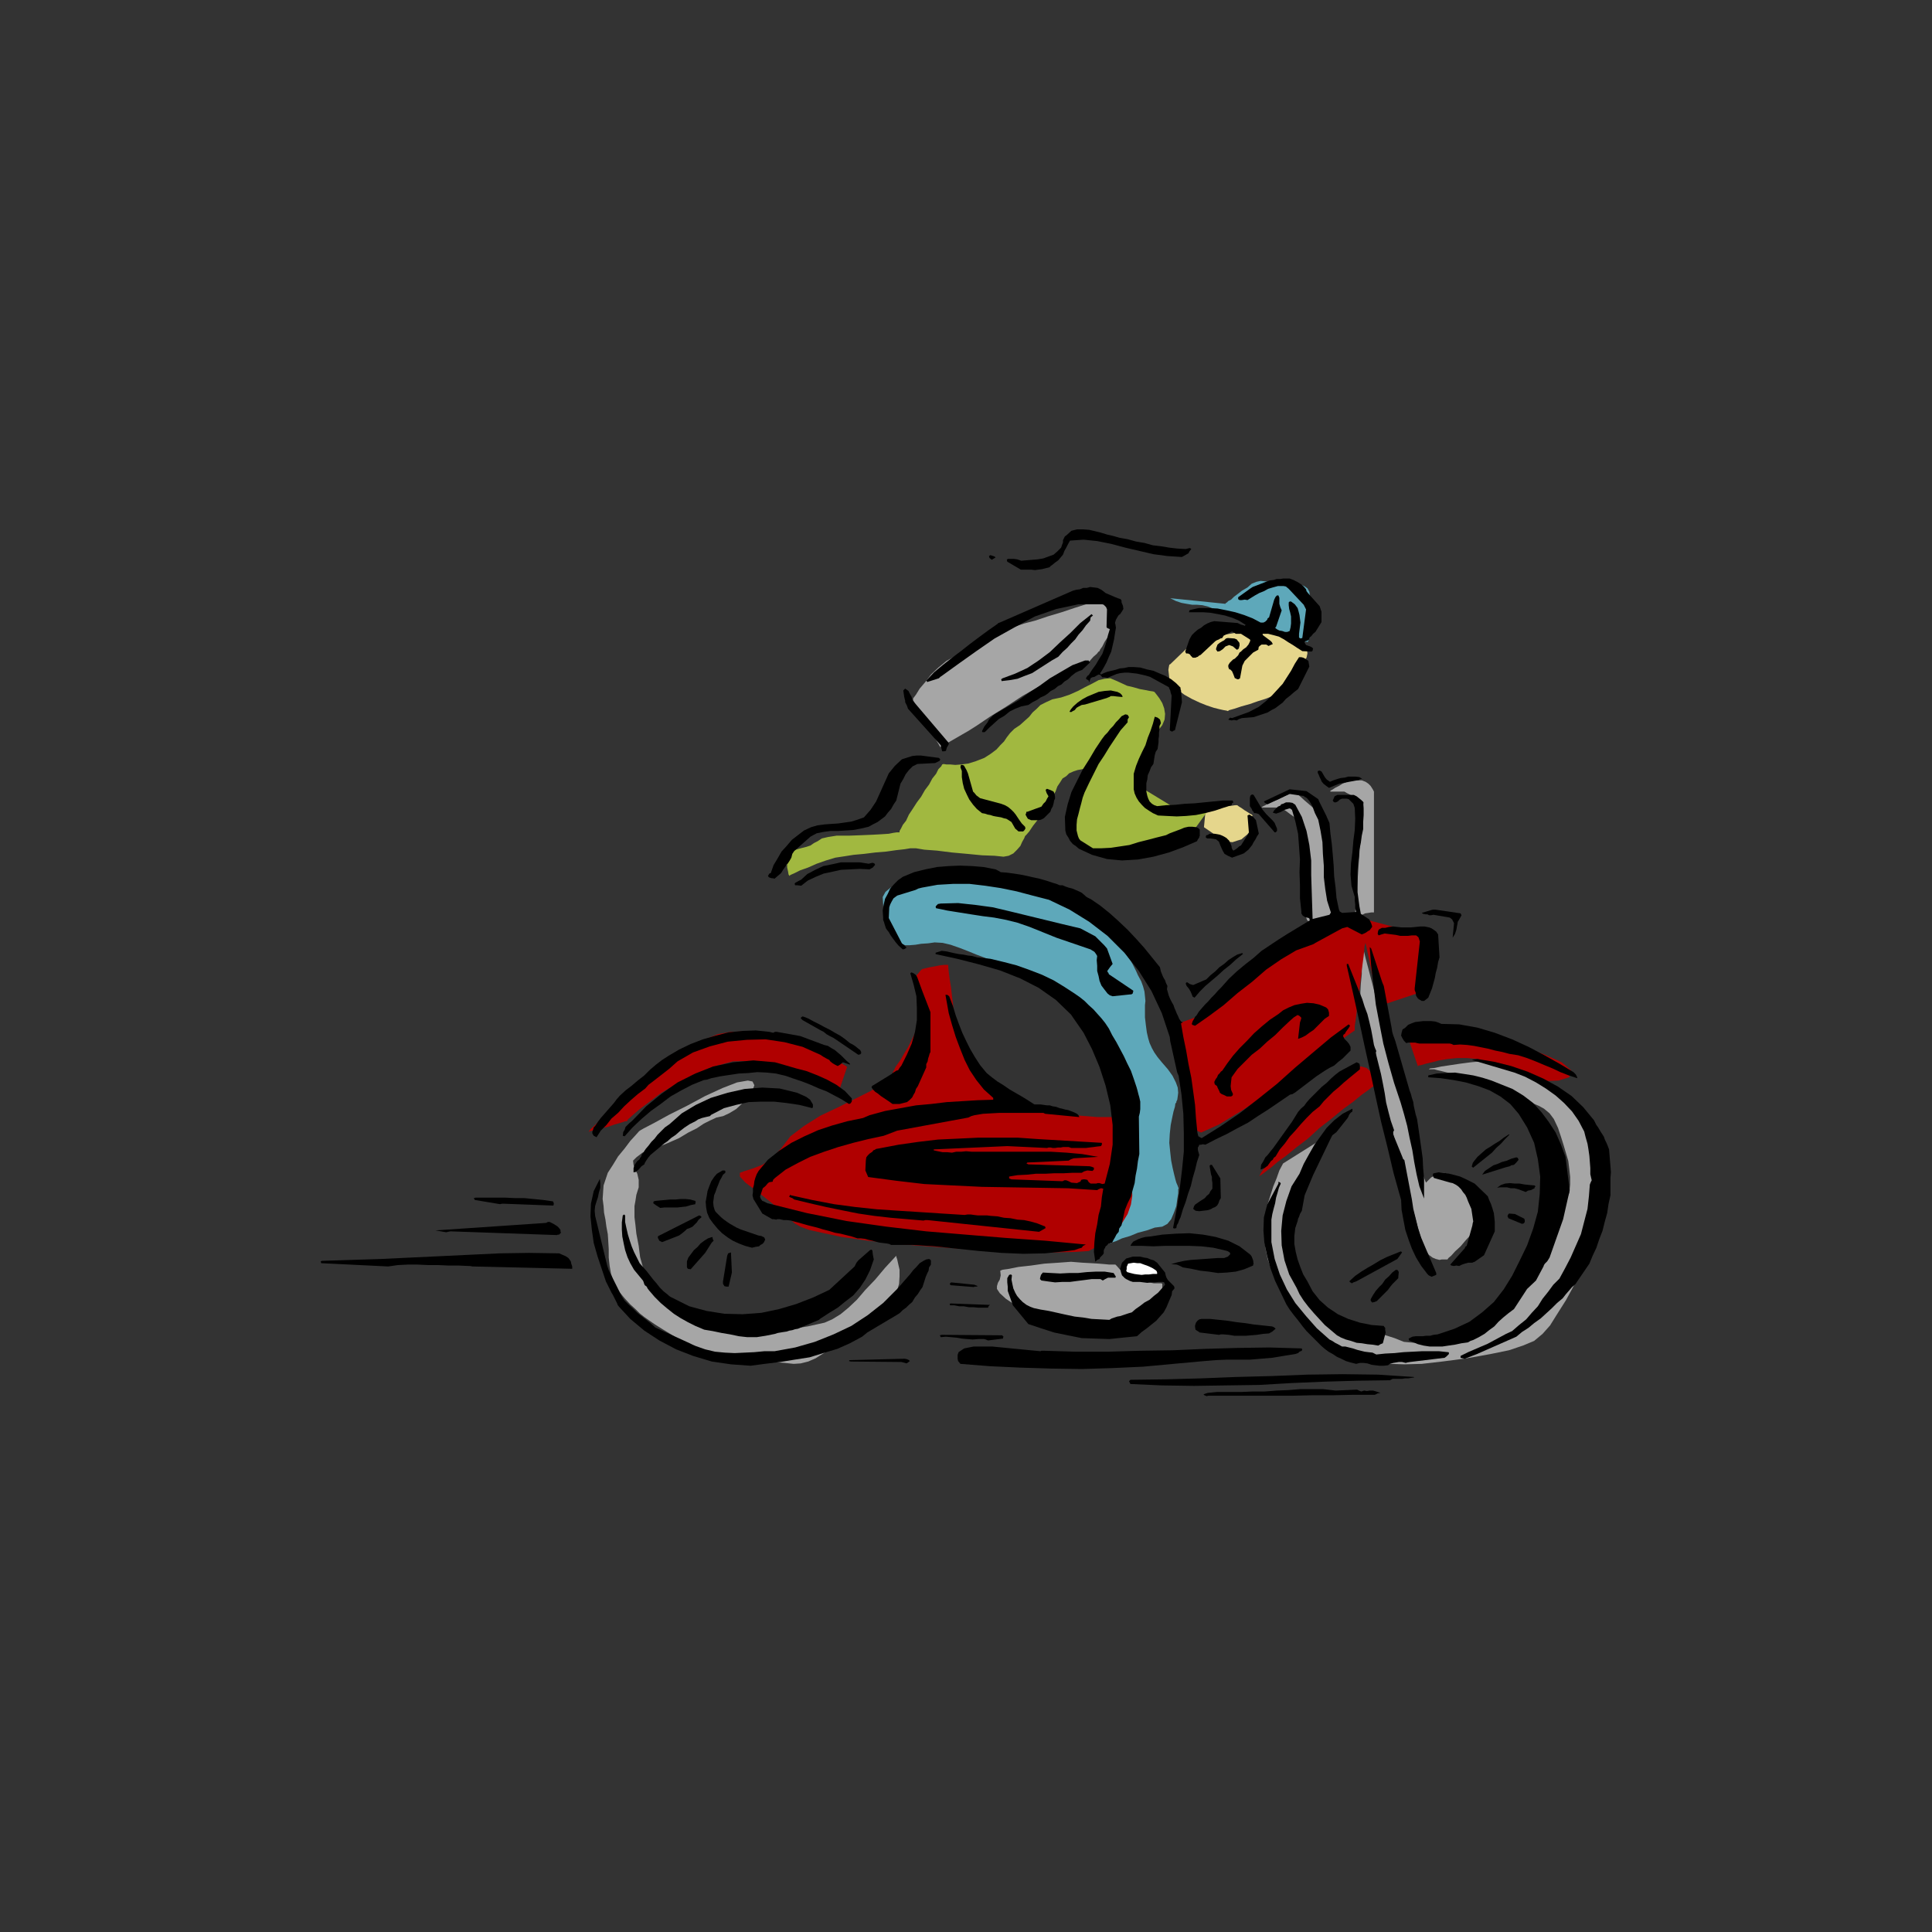 <?xml version="1.0" encoding="utf-8"?>
<!-- Generator: Adobe Illustrator 14.0.0, SVG Export Plug-In . SVG Version: 6.00 Build 43363)  -->
<!DOCTYPE svg PUBLIC "-//W3C//DTD SVG 1.1//EN" "http://www.w3.org/Graphics/SVG/1.1/DTD/svg11.dtd">
<svg version="1.1" id="Calque_1" xmlns="http://www.w3.org/2000/svg" xmlns:xlink="http://www.w3.org/1999/xlink" x="0px" y="0px"
	 width="500px" height="500px" viewBox="0 0 500 500" enable-background="new 0 0 500 500" xml:space="preserve">
<rect x="0" y="0" width="500" height="500" fill="#333333" stroke="none"/>
<g>
	<polygon fill-rule="evenodd" clip-rule="evenodd" fill="#E5D68C" points="312.068,208.989 311.582,214.079 316.553,217.473 
		317.764,217.836 318.977,217.958 320.066,217.594 321.279,217.23 322.127,216.503 322.854,215.897 323.219,215.413 
		323.461,215.291 323.461,215.049 323.461,214.564 323.582,213.837 323.824,213.231 323.824,212.382 323.945,211.655 
		324.066,211.17 324.188,211.049 323.945,210.807 323.461,210.564 322.732,210.08 322.127,209.716 321.279,209.11 320.672,208.747 
		320.188,208.383 320.066,208.383 319.703,208.383 318.855,208.504 317.643,208.625 316.311,208.868 314.855,208.989 
		313.643,209.11 312.553,208.989 312.068,208.989 	"/>
	<polygon fill-rule="evenodd" clip-rule="evenodd" fill="#A6A6A6" points="355.578,236.137 355.578,204.869 355.336,204.384 
		354.73,203.414 354.123,202.808 353.396,202.323 352.428,201.96 351.336,201.96 349.883,201.96 348.67,202.323 347.457,202.808 
		346.488,203.414 345.52,203.899 344.791,204.384 344.307,204.626 344.307,204.869 344.791,204.869 346.004,204.869 
		346.609,204.869 347.215,204.869 347.58,204.869 347.822,204.869 347.943,204.869 348.549,205.232 349.275,205.596 
		350.246,206.202 351.094,206.687 351.941,207.171 352.549,207.414 352.912,207.656 352.67,208.868 352.428,212.261 
		352.064,216.988 351.699,222.563 351.336,227.896 350.973,232.743 350.73,236.137 350.73,237.47 350.73,237.349 351.215,237.227 
		351.82,236.985 352.549,236.743 353.275,236.379 354.123,236.258 354.852,236.137 355.578,236.137 	"/>
	<polygon fill-rule="evenodd" clip-rule="evenodd" fill="#A6A6A6" points="344.912,234.803 344.549,236.258 343.822,237.47 
		342.73,238.439 341.52,239.045 340.186,239.167 339.096,238.924 338.246,238.076 337.883,236.864 337.52,234.561 337.277,231.167 
		337.035,227.168 336.793,223.047 336.551,218.927 336.43,215.655 336.43,213.352 336.43,212.504 336.186,212.261 335.58,211.898 
		334.732,211.292 333.883,210.686 332.914,209.958 332.188,209.474 331.58,208.989 331.459,208.989 331.217,208.989 
		330.611,208.989 329.764,208.989 328.914,208.989 327.824,208.989 327.096,208.989 326.49,208.989 326.732,208.747 
		327.703,208.262 329.035,207.535 330.732,206.929 332.309,206.081 333.641,205.475 334.611,204.99 335.096,204.869 
		335.338,205.111 336.307,205.959 337.641,207.171 339.338,208.625 340.791,209.958 342.125,211.292 343.096,212.14 343.58,212.504 
		343.58,213.352 343.701,215.776 343.822,219.169 344.186,223.29 344.428,227.168 344.67,230.804 344.791,233.47 344.912,234.803 	
		"/>
	<polygon fill-rule="evenodd" clip-rule="evenodd" fill="#A6A6A6" points="369.031,306.064 370.365,304.732 371.697,304.006 
		372.668,303.52 373.758,303.52 374.607,303.764 375.576,304.49 376.547,305.338 377.637,306.551 378.605,307.762 379.697,309.096 
		380.545,310.307 381.516,311.641 382.121,312.73 382.605,314.064 382.727,315.275 382.605,316.609 381.758,317.943 
		380.666,319.518 379.334,320.973 378,322.547 376.547,323.881 375.576,324.971 374.85,325.578 374.607,325.941 374.365,325.941 
		373.879,325.941 373.152,325.941 372.547,326.063 371.576,325.82 370.729,325.457 369.758,324.729 369.031,323.76 367.576,319.881 
		365.396,312.004 362.607,301.582 359.699,289.947 356.791,278.434 354.367,268.496 352.67,261.467 352.186,258.922 
		352.064,258.314 352.064,256.74 352.186,254.559 352.428,252.135 352.428,249.59 352.549,247.408 352.67,245.832 352.791,245.347 
		353.396,247.892 355.215,254.801 357.639,264.617 360.668,275.889 363.578,286.916 366.123,296.734 368.063,303.52 
		369.031,306.064 	"/>
	<polygon fill-rule="evenodd" clip-rule="evenodd" fill="#5EA8BA" points="302.855,154.815 304.311,155.542 305.766,156.027 
		307.098,156.27 308.553,156.512 309.766,156.512 311.219,156.633 312.674,156.997 314.25,157.603 315.945,158.33 318.006,159.178 
		320.188,159.906 322.49,160.754 324.793,161.481 327.096,162.33 329.277,163.178 331.459,164.026 333.035,164.632 334.49,165.238 
		335.701,165.602 336.793,165.965 337.398,165.965 338.004,166.086 338.246,166.086 338.488,166.208 338.488,165.965 
		338.854,165.359 339.217,164.39 339.701,163.299 339.943,161.845 340.186,160.39 340.064,158.936 339.822,157.603 339.338,156.27 
		339.217,155.058 338.975,153.967 338.854,153.119 338.367,152.271 337.52,151.665 336.186,151.18 334.248,151.18 332.066,150.937 
		330.248,150.816 328.672,150.574 327.461,150.453 326.248,150.331 325.156,150.574 323.945,151.059 322.854,152.028 321.4,152.876 
		320.309,153.725 319.34,154.452 318.613,155.179 317.885,155.542 317.521,155.906 317.158,156.148 317.158,156.27 302.855,154.815 
			"/>
	<polygon fill-rule="evenodd" clip-rule="evenodd" fill="#E5D68C" points="302.855,171.904 302.613,172.025 302.492,172.631 
		302.371,173.358 302.492,174.449 302.613,175.54 303.342,176.994 304.553,178.327 306.492,179.781 308.432,180.872 
		310.492,181.842 312.311,182.569 314.129,183.175 315.582,183.539 316.674,183.781 317.4,183.902 317.764,184.023 318.127,183.781 
		319.461,183.417 321.279,182.811 323.461,182.205 325.521,181.478 327.461,180.872 328.672,180.387 329.277,180.266 
		329.52,179.902 330.248,179.054 331.338,177.721 332.793,176.388 334.004,174.934 335.096,173.722 335.943,172.873 
		336.307,172.631 336.43,172.389 336.914,171.904 337.52,171.055 338.125,170.207 338.367,169.116 338.246,168.146 337.641,167.177 
		336.307,166.329 334.369,165.359 332.551,164.753 330.732,164.026 329.156,163.542 327.703,163.057 326.611,162.814 
		325.885,162.693 325.764,162.693 309.4,165.602 302.855,171.904 	"/>
	<polygon fill-rule="evenodd" clip-rule="evenodd" fill="#A6A6A6" points="249.649,189.719 243.347,193.355 236.318,181.236 
		236.318,180.751 237.045,179.781 238.015,178.206 239.469,176.509 240.923,174.57 242.862,172.752 244.923,171.055 
		247.104,169.843 249.043,168.631 251.225,167.419 253.406,166.208 255.709,165.117 257.77,163.905 259.83,163.057 261.648,162.33 
		263.225,161.966 265.043,161.36 267.83,160.633 271.102,159.542 274.738,158.451 278.01,157.36 281.041,156.391 282.98,155.785 
		283.828,155.542 283.949,155.3 284.434,155.179 285.039,154.937 286.01,154.937 286.736,155.058 287.586,155.542 288.313,156.27 
		288.797,157.724 288.676,159.299 288.313,161.118 287.586,162.814 286.857,164.632 285.889,166.086 285.283,167.298 
		284.676,168.146 284.555,168.51 284.313,168.631 283.828,169.237 282.98,169.965 282.01,171.055 280.555,172.025 278.98,173.116 
		277.162,174.085 275.223,174.934 272.436,175.782 268.799,177.721 264.557,180.145 260.314,182.932 256.195,185.478 
		252.801,187.78 250.498,189.234 249.649,189.719 	"/>
	<polygon fill-rule="evenodd" clip-rule="evenodd" fill="#A6A6A6" points="332.066,301.096 331.096,302.914 330.369,304.975 
		329.52,307.035 328.793,309.338 328.066,311.641 327.582,314.064 327.217,316.367 327.217,318.791 327.217,321.094 
		327.582,323.518 328.066,325.82 328.914,328.244 329.764,330.426 330.975,332.729 332.43,334.91 334.248,337.213 335.701,339.15 
		336.914,340.727 337.883,341.939 338.975,343.271 340.064,344.363 341.641,345.574 343.822,346.908 346.973,348.727 
		350.125,350.301 353.275,351.514 356.305,352.361 359.82,352.967 363.457,353.088 367.941,352.967 373.273,352.361 
		379.697,351.514 385.758,350.422 390.484,349.453 394.119,348.24 397.029,347.029 399.211,345.211 401.15,343.029 402.967,340.121 
		405.27,336.484 407.451,332.486 409.391,328.486 411.088,324.607 412.543,321.094 413.633,317.457 414.482,314.307 
		414.967,311.277 415.209,308.732 414.967,306.188 414.725,303.398 414.238,300.49 413.633,297.703 412.785,294.916 
		411.814,292.492 410.725,290.432 409.512,288.855 407.693,287.158 405.27,285.1 402.119,282.676 398.846,280.373 395.332,278.07 
		391.816,276.373 388.666,275.039 386,274.676 383.455,274.676 380.666,274.918 377.879,275.281 375.455,275.646 373.031,276.01 
		371.334,276.373 370.123,276.494 369.758,276.736 369.881,276.736 370.607,276.736 371.213,276.736 372.061,276.979 
		373.152,277.221 374.607,277.584 376.303,277.828 378.484,278.313 380.666,278.797 383.211,279.523 385.516,280.252 
		387.818,281.221 390,282.189 391.816,283.281 393.271,284.008 394.969,284.857 396.543,285.463 398.24,286.189 399.574,286.916 
		401.027,288.129 402.119,289.584 403.209,291.885 403.938,294.066 404.664,296.369 405.27,298.43 405.877,300.49 406.119,302.43 
		406.361,304.611 406.361,306.551 406.119,308.732 405.27,310.791 404.422,312.973 403.332,315.033 402.361,317.215 401.15,319.154 
		400.059,321.215 398.969,323.154 398.24,325.094 397.029,327.152 395.453,329.576 393.514,332 391.574,334.547 389.635,336.605 
		388.182,338.424 387.09,339.637 386.727,340.121 385.879,340.363 383.818,341.453 380.666,342.787 377.152,344.484 
		373.152,345.816 369.395,347.029 366.002,347.514 363.336,347.271 360.91,346.303 358.244,345.453 355.336,344.363 352.67,343.635 
		350.004,342.666 348.064,342.061 346.609,341.576 346.246,341.576 345.762,341.211 344.549,340.242 342.973,338.787 
		341.156,336.971 339.096,334.91 337.52,332.85 336.186,330.668 335.58,328.729 335.217,326.789 335.096,324.729 334.854,322.67 
		334.732,320.609 334.611,318.428 334.611,316.246 334.611,314.064 334.975,312.246 335.459,309.943 336.43,307.277 
		337.762,304.248 339.338,301.217 340.791,298.309 342.125,296.006 342.973,294.432 343.459,293.945 332.066,301.096 	"/>
	<polygon fill-rule="evenodd" clip-rule="evenodd" fill="#A6A6A6" points="165.779,292.492 165.416,292.734 164.446,293.824 
		163.113,295.279 161.659,297.219 159.962,299.279 158.628,301.461 157.295,303.52 156.689,305.338 156.205,306.793 156.083,308.49 
		155.962,310.307 156.205,312.125 156.326,313.822 156.689,315.641 156.932,317.457 157.295,319.396 157.417,321.215 
		157.538,323.275 157.538,325.457 157.78,327.639 158.144,329.697 158.871,331.879 159.962,333.939 161.659,336 163.113,337.576 
		164.446,338.787 165.537,339.879 166.749,340.848 167.961,341.697 169.537,342.787 171.476,344 174.263,345.695 176.688,347.393 
		178.626,348.848 180.202,349.938 181.657,350.906 183.232,351.393 185.535,351.877 188.565,352.119 192.807,352.24 196.928,352.24 
		200.442,352.482 203.109,352.725 205.412,352.967 207.229,352.846 209.169,352.361 211.108,351.514 213.411,350.059 
		215.714,348.24 218.259,346.666 220.683,345.09 223.228,343.635 225.531,341.939 227.712,340.363 229.53,338.424 231.106,336.484 
		232.076,334.303 232.682,332.244 232.803,330.305 232.803,328.607 232.439,327.031 232.197,325.941 231.955,325.215 
		231.955,324.971 229.045,328.123 226.5,331.152 223.955,333.818 221.773,336.363 219.592,338.424 217.532,340.121 215.35,341.453 
		213.411,342.303 211.229,342.787 209.048,343.271 206.624,343.635 204.321,344 201.776,344.121 199.352,344.121 196.807,344 
		194.261,343.635 191.353,343.15 188.323,342.787 185.171,342.303 182.141,341.939 179.111,341.211 176.445,340.121 
		174.021,338.545 172.203,336.484 170.627,334.424 169.416,332.85 168.325,331.637 167.597,330.547 166.749,329.213 
		166.264,327.518 165.658,325.336 165.294,322.426 164.688,319.275 164.446,316.973 164.204,315.033 164.204,313.58 
		164.204,312.125 164.446,310.791 164.688,309.217 165.294,307.277 165.294,305.338 164.931,303.764 164.325,302.551 
		163.961,301.461 163.84,300.369 164.688,299.521 166.264,298.309 169.416,297.219 172.688,295.885 175.718,294.553 
		178.142,293.098 180.323,292.008 182.141,290.795 183.838,289.947 185.414,289.219 187.11,288.855 188.686,288.129 
		190.504,287.037 192.201,285.463 193.776,283.887 194.746,282.189 195.231,280.857 194.746,279.887 193.534,279.645 
		190.747,280.131 186.989,281.584 182.505,283.645 177.778,286.189 173.172,288.492 169.416,290.553 166.628,292.008 
		165.779,292.492 	"/>
	<polygon fill-rule="evenodd" clip-rule="evenodd" fill="#A1B840" points="265.406,216.261 265.285,216.382 265.043,216.988 
		264.557,217.836 264.072,218.927 263.225,219.896 262.254,220.866 261.043,221.472 259.709,221.714 257.406,221.472 
		254.135,221.351 250.377,220.987 246.377,220.624 242.499,220.139 239.227,219.896 237.045,219.533 236.318,219.533 
		235.59,219.533 234.136,219.775 231.955,220.018 229.409,220.381 226.5,220.624 223.592,220.987 220.925,221.229 218.623,221.593 
		216.198,221.957 213.774,222.684 211.351,223.532 209.169,224.502 207.108,225.229 205.654,225.956 204.563,226.441 
		204.321,226.684 204.079,226.32 203.958,225.593 203.715,224.502 203.715,223.411 203.836,222.078 204.442,220.987 
		205.533,220.018 207.229,219.533 208.684,219.169 209.775,218.806 210.623,218.2 211.593,217.715 212.684,216.988 214.259,216.625 
		216.562,216.261 219.956,216.261 223.228,216.14 226.016,216.018 228.197,215.897 230.015,215.776 231.227,215.534 
		232.076,215.413 232.561,215.413 232.803,215.413 232.803,215.049 233.167,214.443 233.651,213.473 234.5,212.382 235.227,210.807 
		236.196,209.353 237.287,207.656 238.378,206.202 239.348,204.505 240.438,203.051 241.287,201.475 242.256,200.263 
		242.862,199.051 243.59,198.324 243.832,197.839 244.196,197.718 244.923,197.839 245.893,197.839 247.226,197.96 248.801,197.839 
		250.619,197.597 252.559,196.991 254.74,196.143 256.438,195.052 257.891,193.961 258.861,192.87 259.83,191.901 260.559,190.81 
		261.406,189.719 262.496,188.628 263.951,187.659 265.164,186.568 266.375,185.478 267.223,184.387 268.314,183.417 
		269.283,182.448 270.738,181.72 272.314,180.993 274.617,180.508 276.799,179.781 278.98,178.812 280.799,177.842 282.736,176.873 
		284.313,176.024 285.889,175.661 287.344,175.54 288.797,176.146 290.131,176.751 291.705,177.479 293.281,177.842 
		294.979,178.327 296.313,178.569 297.523,178.812 298.371,178.933 298.736,179.054 298.857,179.175 299.342,179.781 
		300.068,180.751 300.797,181.963 301.281,183.296 301.523,184.75 301.402,186.205 300.797,187.659 299.584,189.234 
		298.494,191.537 297.402,194.082 296.555,196.749 295.584,199.172 294.979,201.232 294.494,202.687 294.494,203.293 
		302.855,208.383 313.643,208.383 307.947,216.261 307.219,216.503 305.523,217.473 302.979,218.685 299.947,220.018 
		296.434,221.108 292.918,221.957 289.402,222.078 286.615,221.593 284.07,220.624 282.131,220.139 280.555,219.775 
		279.344,219.412 278.373,218.806 277.768,218.079 277.404,216.867 277.404,215.413 277.404,213.352 277.768,211.413 
		278.131,209.474 278.738,207.777 279.223,206.202 279.707,204.99 279.949,204.263 280.191,204.02 280.191,203.657 280.678,203.051 
		281.041,202.081 281.525,201.232 281.768,200.142 281.646,199.415 281.162,198.93 280.191,199.051 278.859,199.293 
		277.768,199.657 276.678,200.142 275.949,200.869 274.98,201.475 274.375,202.445 273.646,203.535 273.162,204.869 
		272.314,206.323 271.223,208.141 269.891,210.08 268.678,212.019 267.346,213.716 266.375,215.17 265.648,216.018 265.406,216.261 
			"/>
	<polygon fill-rule="evenodd" clip-rule="evenodd" fill="#A6A6A6" points="258.861,328.85 258.982,330.063 258.74,331.152 
		258.254,332 258.012,332.85 258.012,333.576 258.74,334.668 260.314,336.121 263.225,338.061 266.254,339.879 268.799,341.453 
		270.738,342.545 272.678,343.393 274.254,343.877 276.193,344.242 278.252,344.363 281.041,344.484 284.07,344.242 
		287.344,343.635 290.494,342.787 293.766,341.939 296.434,340.969 298.736,340.121 300.189,339.516 300.797,339.395 
		300.797,339.029 300.797,338.303 300.797,337.092 300.797,335.879 300.797,334.424 300.797,333.334 300.797,332.486 
		300.797,332.244 300.553,332.123 300.189,332.123 299.463,332.123 298.615,332.123 297.402,331.879 296.313,331.637 
		294.979,331.273 293.766,330.91 292.434,330.305 291.463,329.697 290.494,328.971 289.889,328.607 289.039,327.639 
		288.797,327.396 288.676,327.273 288.434,327.273 287.828,327.273 287.1,327.273 285.889,327.152 284.434,327.031 282.494,326.91 
		280.191,326.789 277.162,326.547 273.889,326.789 270.254,327.031 266.859,327.518 263.588,327.881 261.164,328.365 
		259.467,328.607 258.861,328.85 	"/>
	<polygon fill-rule="evenodd" clip-rule="evenodd" fill="#5EA8BA" points="287.344,321.82 287.707,321.578 288.797,321.215 
		290.373,320.488 292.434,319.881 294.494,319.033 296.797,318.428 298.857,317.699 300.797,317.457 302.129,316.73 303.1,315.518 
		303.826,313.822 304.432,312.125 304.674,310.307 304.916,308.854 304.916,307.762 305.037,307.52 304.916,307.277 
		304.795,306.914 304.432,306.064 304.189,305.217 303.826,303.764 303.463,302.188 303.1,300.369 302.855,298.188 302.613,295.764 
		302.734,293.461 302.979,291.158 303.342,289.34 303.705,287.645 304.068,286.432 304.189,285.584 304.432,285.342 304.432,285.1 
		304.674,284.613 304.795,283.766 304.916,282.797 304.795,281.463 304.311,280.131 303.463,278.434 302.25,276.736 
		300.674,274.918 299.584,273.586 298.736,272.373 298.129,271.283 297.523,269.949 297.16,268.738 296.797,267.162 
		296.555,265.344 296.313,263.283 296.313,261.588 296.313,260.133 296.434,259.043 296.313,257.83 296.189,256.619 
		295.826,255.285 295.342,253.951 294.494,252.377 294.01,251.285 293.523,250.316 293.16,249.59 292.676,248.74 292.07,247.892 
		291.342,246.68 290.252,245.347 288.797,243.529 287.465,241.469 285.889,239.167 284.434,236.985 282.615,234.803 
		280.434,232.985 277.768,231.652 274.738,231.167 271.102,230.562 267.709,229.834 264.193,228.865 260.801,227.896 
		257.043,226.926 253.406,226.441 249.528,226.199 245.529,226.805 241.408,227.411 237.893,228.017 234.863,228.501 
		232.439,229.107 230.5,229.713 229.167,230.804 228.439,232.137 228.561,234.076 228.682,236.015 229.045,237.955 229.53,239.651 
		230.258,241.227 230.864,242.317 231.833,243.408 232.924,244.135 234.257,244.62 235.469,244.62 236.924,244.499 238.378,244.256 
		240.196,244.135 241.893,243.893 243.953,244.014 246.014,244.499 248.438,245.347 250.619,246.196 252.68,247.044 
		254.619,247.771 256.559,248.498 258.377,248.982 260.193,249.711 262.012,250.316 263.951,251.164 265.77,252.014 
		267.709,253.104 269.527,254.438 271.465,255.891 273.162,257.346 274.859,258.799 276.193,260.254 277.525,261.83 
		278.617,263.162 280.07,264.859 281.646,266.799 283.344,269.102 284.918,271.404 286.373,273.949 287.707,276.615 
		288.797,279.645 289.281,283.645 289.402,289.461 289.16,296.369 288.797,303.641 288.191,310.428 287.828,316.246 
		287.344,320.244 287.344,321.82 	"/>
	<polygon fill-rule="evenodd" clip-rule="evenodd" fill="#B00000" points="364.063,267.525 366.971,276.01 367.092,275.768 
		367.82,275.646 369.031,275.281 370.607,274.918 372.426,274.434 374.607,274.07 377.031,273.828 379.697,273.828 382.484,274.07 
		385.758,275.16 389.271,276.373 393.029,277.828 396.543,278.918 400.18,279.766 403.332,279.645 406.119,278.797 406.604,276.979 
		404.18,274.918 399.574,272.857 393.756,270.799 387.574,268.859 382.121,267.404 378.242,266.314 376.789,266.072 
		376.182,266.072 374.85,266.314 372.789,266.557 370.607,266.92 368.184,267.162 366.244,267.404 364.668,267.525 364.063,267.525 
			"/>
	<polygon fill-rule="evenodd" clip-rule="evenodd" fill="#B00000" points="325.764,304.611 326.49,303.277 328.793,300.127 
		331.945,295.643 335.943,290.553 340.064,285.221 344.186,280.736 347.822,277.463 350.609,276.131 352.307,276.01 
		353.639,276.373 354.488,277.1 355.215,278.191 355.336,279.16 355.578,280.131 355.578,280.736 355.578,281.1 355.094,281.342 
		354.002,282.189 352.307,283.402 350.246,285.1 347.58,287.037 344.67,289.461 341.52,291.885 338.488,294.674 335.459,296.977 
		332.793,299.158 330.611,300.732 328.914,302.188 327.461,303.277 326.49,304.006 325.885,304.369 325.764,304.611 	"/>
	<polygon fill-rule="evenodd" clip-rule="evenodd" fill="#B00000" points="217.047,282.555 216.077,281.947 213.774,280.615 
		210.26,278.797 205.896,277.1 200.806,275.404 195.352,274.555 189.656,274.676 184.323,276.131 179.232,278.191 174.869,280.615 
		170.991,282.918 167.961,285.221 165.416,287.158 163.598,288.734 162.507,289.705 162.265,290.189 161.78,290.189 
		160.689,290.553 158.992,291.037 157.295,291.643 155.356,292.008 153.781,292.492 152.69,292.734 152.326,292.977 152.69,292.371 
		154.144,291.037 156.205,288.977 159.113,286.674 162.144,283.887 165.537,281.1 168.931,278.434 172.445,276.131 175.233,273.949 
		177.899,271.889 180.444,270.07 183.111,268.738 185.777,267.646 189.05,267.041 192.807,266.92 197.292,267.525 201.776,268.375 
		206.018,269.586 209.654,271.041 212.926,272.494 215.471,273.828 217.532,275.039 218.744,275.768 219.229,276.131 
		217.047,282.555 	"/>
	<polygon fill-rule="evenodd" clip-rule="evenodd" fill="#B00000" points="303.584,265.344 303.826,266.193 304.553,268.617 
		305.402,272.01 306.613,276.373 307.584,280.857 308.674,285.463 309.158,289.34 309.4,292.492 310.855,293.098 315.461,291.037 
		322.006,287.037 329.641,281.947 337.277,276.373 343.943,271.525 348.67,268.01 350.609,266.678 350.609,265.586 350.973,263.041 
		351.336,259.406 351.941,255.285 352.428,251.043 352.912,247.408 353.154,244.862 353.396,244.014 356.912,260.375 
		367.455,256.861 371.092,242.56 351.941,237.591 351.215,237.591 349.518,237.955 347.094,238.439 344.307,239.288 
		341.277,240.015 338.367,240.984 335.943,242.075 334.248,243.287 332.188,244.862 329.035,247.408 325.279,250.438 321.4,253.951 
		317.521,257.104 314.371,259.891 312.189,261.709 311.461,262.557 303.584,265.344 	"/>
	<polygon fill-rule="evenodd" clip-rule="evenodd" fill="#B00000" points="238.257,251.164 237.045,252.619 236.681,253.951 
		236.802,255.043 237.409,256.254 237.893,257.346 238.499,258.922 238.621,260.738 238.378,263.162 237.53,265.465 
		236.681,267.646 235.833,269.344 234.984,271.041 234.015,272.615 233.045,274.313 231.833,276.01 230.743,278.191 
		228.561,280.131 225.41,282.311 221.289,284.371 216.926,286.553 212.32,288.734 208.078,291.4 204.563,294.066 202.139,297.219 
		199.836,299.764 197.292,301.461 194.746,302.43 192.807,303.035 191.474,303.52 191.474,304.49 192.928,306.064 196.443,308.732 
		199.958,311.52 202.503,313.701 204.2,315.275 205.654,316.609 207.108,317.457 209.411,318.307 212.684,319.033 217.774,320.123 
		224.683,321.094 233.651,322.063 243.59,322.791 253.893,323.518 263.467,323.881 271.951,324.123 278.252,324.002 281.768,323.76 
		283.344,322.912 285.162,321.82 286.979,320.244 288.918,318.549 290.494,316.367 291.828,314.186 292.676,311.762 
		293.039,309.459 292.918,306.672 292.797,303.398 292.676,299.764 292.676,296.369 292.434,292.977 292.313,290.432 
		292.313,288.613 292.313,288.008 292.313,288.25 291.949,288.492 291.221,288.855 289.646,288.977 287.465,289.098 284.07,289.098 
		279.586,288.734 275.465,288.25 273.646,288.25 273.041,288.25 273.283,288.25 273.162,288.008 272.314,287.645 269.648,286.674 
		264.557,285.221 258.619,282.676 254.256,279.402 251.104,275.525 249.043,271.646 247.71,267.768 247.104,264.617 
		246.862,262.436 246.862,261.709 246.741,261.102 246.62,259.77 246.377,257.83 246.135,255.648 245.771,253.346 245.529,251.527 
		245.408,250.195 245.408,249.711 245.044,249.711 244.317,249.711 243.226,249.832 242.014,250.074 240.681,250.316 
		239.59,250.559 238.621,250.801 238.257,251.164 	"/>
	<polygon fill-rule="evenodd" clip-rule="evenodd" points="416.785,309.338 416.785,307.762 416.785,306.309 416.785,304.854 
		416.906,303.398 416.785,301.824 416.662,300.369 416.541,298.914 416.42,297.461 416.057,296.49 415.693,295.643 415.33,294.916 
		415.088,294.188 414.238,292.855 413.512,291.643 413.148,291.158 412.906,290.674 412.664,290.189 412.543,289.947 
		409.754,286.553 406.725,283.645 403.209,281.221 399.453,279.16 395.332,277.342 391.09,275.889 386.727,274.797 382.363,274.07 
		381.395,274.191 380.908,274.313 391.938,277.584 394.727,278.676 397.514,280.131 400.059,281.705 402.604,283.523 
		404.785,285.463 406.846,287.645 408.543,290.068 409.996,292.855 410.361,294.311 410.846,296.006 411.088,297.461 
		411.33,299.158 411.451,300.732 411.572,302.309 411.572,303.885 411.936,305.459 411.693,305.943 411.451,306.551 411.209,309.58 
		410.846,312.852 409.996,316.125 409.148,319.396 407.816,322.426 406.482,325.457 405.027,328.244 403.574,330.91 
		401.998,332.486 400.664,334.303 399.211,336.121 397.998,338.061 396.422,339.758 394.969,341.453 393.15,342.908 
		391.332,344.484 389.756,345.211 388.182,346.059 386.605,346.908 385.029,347.756 383.334,348.482 381.637,349.211 
		379.939,349.938 378.242,350.785 378,350.906 378,351.393 378.484,351.514 379.092,351.635 382.242,350.422 392.424,345.938 
		393.877,344.727 395.574,343.635 397.029,342.424 398.725,341.211 400.18,339.879 401.635,338.545 402.967,337.213 404.422,336 
		405.27,334.91 406.119,333.939 406.846,333.092 407.693,332.365 411.33,327.031 412.178,324.971 413.148,322.912 413.875,320.73 
		414.725,318.549 415.33,316.125 415.936,313.943 416.299,311.52 416.785,309.338 	"/>
	<polygon fill-rule="evenodd" clip-rule="evenodd" points="408.18,278.797 407.816,278.07 407.209,277.463 403.574,275.281 
		399.695,273.102 395.574,270.92 391.332,268.98 386.848,267.283 382.363,265.951 377.637,265.102 373.031,264.98 372.184,264.617 
		371.455,264.375 370.365,264.254 369.395,264.254 368.305,264.254 367.334,264.375 366.244,264.496 365.273,264.859 
		364.426,265.223 363.699,265.951 362.971,266.436 362.729,267.283 362.607,268.01 362.971,268.738 363.336,269.344 
		363.941,269.949 364.426,269.828 364.91,269.828 365.518,269.828 366.244,269.828 366.729,269.949 367.334,270.07 375.213,270.07 
		375.697,270.191 376.182,270.434 377.879,270.313 379.697,270.434 381.516,270.678 383.334,271.041 385.15,271.404 
		386.969,271.889 388.787,272.252 390.605,272.736 392.908,273.102 395.211,273.828 397.393,274.676 399.695,275.646 
		401.756,276.494 403.816,277.463 405.998,278.313 408.18,279.039 408.18,278.918 408.18,278.797 	"/>
	<polygon fill-rule="evenodd" clip-rule="evenodd" points="406.24,308.004 405.148,299.4 403.938,296.127 402.604,293.098 
		400.785,290.311 398.969,287.887 396.787,285.463 394.24,283.523 391.453,281.826 388.424,280.615 386,279.645 383.697,278.918 
		381.273,278.313 378.971,277.949 376.547,277.584 374.242,277.705 371.818,277.828 369.637,278.313 369.637,278.434 
		369.637,278.797 372.91,279.039 376.182,279.523 379.334,280.131 382.605,281.1 385.516,282.189 388.303,283.766 390.848,285.705 
		393.029,288.25 395.211,291.764 397.029,295.764 397.998,300.006 398.604,304.49 398.482,308.975 397.998,313.58 396.787,317.943 
		395.211,322.305 393.271,326.305 391.332,330.184 389.15,333.697 386.605,336.971 383.576,339.637 380.303,342.061 
		376.424,343.877 372.061,345.332 370.971,345.453 370.123,345.695 369.031,345.695 368.184,345.816 367.213,345.816 
		366.365,345.816 365.518,345.938 364.789,346.303 364.547,346.424 364.668,346.908 366.971,347.877 368.426,348.24 
		370.002,348.482 371.576,348.482 373.273,348.482 374.85,348.24 376.547,347.998 378.242,347.635 379.939,347.393 380.545,347.029 
		381.273,346.787 382.727,346.059 384.182,345.211 385.393,344.242 386.727,343.271 387.818,342.061 389.029,340.969 
		390.363,339.879 391.816,338.787 395.211,333.576 397.514,331.395 399.453,327.76 399.574,327.396 399.816,327.031 
		400.422,326.426 401.027,325.457 404.543,315.518 406.24,308.004 	"/>
	<polygon fill-rule="evenodd" clip-rule="evenodd" points="397.393,307.035 397.271,306.914 397.15,306.793 395.816,306.672 
		394.605,306.551 393.271,306.309 392.059,306.309 390.727,306.188 389.514,306.309 388.424,306.672 387.453,307.398 
		388.182,307.277 389.15,307.277 390,307.277 390.969,307.52 391.938,307.52 392.908,307.762 393.877,308.125 394.848,308.49 
		395.453,308.125 396.18,308.004 396.666,307.762 397.15,307.52 397.15,307.277 397.393,307.035 	"/>
	<polygon fill-rule="evenodd" clip-rule="evenodd" points="394.605,316.246 394.605,315.762 394.484,315.396 392.059,314.186 
		390.605,314.064 390.363,314.186 390.121,314.791 390.242,314.912 390.363,315.275 393.877,316.73 394.361,316.609 
		394.605,316.246 	"/>
	<polygon fill-rule="evenodd" clip-rule="evenodd" points="392.908,299.885 392.787,299.643 392.424,299.521 391.09,299.885 
		390,300.369 388.666,300.732 387.574,301.217 386.484,301.582 385.393,302.309 384.303,303.035 383.576,304.006 389.756,302.066 
		390.242,301.945 390.727,301.824 391.09,301.582 391.816,301.461 392.424,300.854 393.029,300.127 392.908,300.006 
		392.908,299.885 	"/>
	<polygon fill-rule="evenodd" clip-rule="evenodd" points="390.605,293.582 390.484,293.582 389.15,294.432 388.061,295.279 
		386.848,296.006 385.758,296.734 384.545,297.461 383.455,298.43 382.363,299.4 381.395,300.611 381.152,300.975 380.908,301.824 
		380.908,301.945 381.273,302.188 382.484,301.217 383.697,300.248 384.908,299.279 386.121,298.309 387.211,297.098 
		388.424,296.006 389.514,294.795 390.605,293.703 390.605,293.582 	"/>
	<polygon fill-rule="evenodd" clip-rule="evenodd" points="386.848,318.67 386.848,317.336 386.848,316.246 386.727,315.033 
		386.605,313.943 386.242,312.73 385.879,311.641 385.393,310.549 385.029,309.58 381.637,306.309 380.424,305.701 379.213,305.096 
		377.879,304.49 376.547,304.127 375.092,303.764 373.758,303.52 372.305,303.398 371.092,303.641 370.85,303.764 370.85,304.127 
		370.85,304.369 371.092,304.854 375.334,306.064 375.939,306.188 376.668,306.551 377.395,307.035 378.121,307.762 378.605,308.49 
		379.213,309.217 379.576,309.943 379.939,310.914 380.303,311.762 380.787,312.852 381.273,316.125 381.152,316.488 
		381.031,317.215 379.576,322.426 379.213,322.67 379.092,323.033 375.334,327.273 375.576,327.518 376.303,327.639 376.91,327.518 
		377.637,327.639 378.363,327.273 379.092,327.031 379.939,326.789 381.031,326.789 381.273,326.668 381.637,326.547 
		384.061,324.85 386.848,318.67 	"/>
	<polygon fill-rule="evenodd" clip-rule="evenodd" points="374.971,350.059 374.85,349.938 374.729,349.938 372.426,349.695 
		370.244,349.695 367.941,349.695 365.639,349.816 363.215,349.938 360.91,350.18 358.486,350.301 356.184,350.543 355.699,350.301 
		355.215,350.059 354.123,349.938 353.154,349.816 352.186,349.574 351.215,349.332 350.125,348.969 349.154,348.727 
		348.186,348.482 347.336,348.482 346.246,347.877 345.52,347.514 344.791,347.029 344.064,346.666 340.791,343.756 
		338.004,340.605 335.217,337.213 333.035,333.697 331.217,329.82 329.885,325.82 329.035,321.457 329.035,317.094 329.035,315.641 
		329.277,314.186 329.641,312.73 330.006,311.398 330.248,309.943 330.611,308.732 330.975,307.398 331.459,306.309 
		331.338,306.064 331.096,305.943 330.854,305.822 330.854,306.309 327.945,311.762 327.096,315.033 326.975,318.428 
		327.217,321.699 327.945,325.094 328.793,328.244 330.006,331.516 331.459,334.547 332.914,337.576 333.762,338.908 
		334.854,340.363 335.943,341.697 337.035,343.15 338.125,344.484 339.459,345.816 340.67,347.029 342.004,348.361 342.852,349.09 
		343.822,349.816 344.912,350.422 346.004,351.15 347.094,351.635 348.307,352.24 349.518,352.604 350.973,352.967 351.941,352.725 
		352.912,352.725 353.881,352.846 354.973,353.209 355.941,353.33 357.033,353.453 358.123,353.453 359.215,353.33 359.699,352.967 
		360.547,352.725 361.275,352.604 362.002,352.482 362.85,352.482 363.82,352.725 364.184,352.604 364.91,352.482 373.879,351.393 
		374.365,351.029 374.971,350.422 374.971,350.18 374.971,350.059 	"/>
	<polygon fill-rule="evenodd" clip-rule="evenodd" points="378,236.379 371.455,235.409 370.85,235.409 370.365,235.531 
		367.941,236.258 368.305,236.5 368.91,236.621 369.395,236.621 369.881,236.864 370.365,236.864 370.971,236.743 375.213,237.47 
		375.818,237.955 376.303,238.924 375.939,242.681 376.547,241.711 376.91,240.621 377.031,239.894 377.152,239.288 
		377.273,238.561 377.637,237.955 378.242,236.864 378.121,236.621 378,236.379 	"/>
	<polygon fill-rule="evenodd" clip-rule="evenodd" points="371.697,329.455 367.82,320.367 366.971,317.82 366.365,315.275 
		365.76,312.852 365.396,310.428 364.91,307.883 364.426,305.338 363.941,302.793 363.457,300.248 363.092,299.885 362.971,299.521 
		360.547,293.582 360.547,292.977 360.789,292.492 359.941,290.068 359.336,287.766 358.73,285.342 358.365,282.918 
		357.881,280.373 357.396,277.949 356.791,275.525 356.184,273.102 356.063,272.373 356.184,272.01 355.82,271.162 355.578,270.434 
		355.215,268.375 354.852,266.436 354.367,264.375 353.881,262.436 353.154,260.496 352.549,258.557 351.82,256.74 351.094,254.922 
		348.912,249.469 348.549,249.469 348.549,249.953 350.125,256.861 351.578,263.404 353.033,270.191 354.488,276.736 
		355.941,283.523 357.396,290.189 359.094,296.977 360.668,303.641 362.607,310.549 362.729,313.094 363.215,315.762 
		363.699,318.307 364.547,320.852 365.396,323.154 366.486,325.457 367.82,327.639 369.395,329.697 369.758,330.063 
		370.486,330.426 371.092,330.184 371.697,329.941 371.697,329.697 371.697,329.455 	"/>
	<polygon fill-rule="evenodd" clip-rule="evenodd" points="372.547,247.771 372.184,241.833 371.697,241.105 371.213,240.742 
		370.486,240.257 369.881,240.015 368.668,239.772 367.576,239.772 366.365,239.894 365.152,240.015 363.941,240.015 
		362.729,240.015 361.639,239.894 360.547,239.772 359.457,239.894 358.486,240.136 357.639,240.136 356.912,240.5 356.67,240.863 
		356.549,241.59 356.549,241.711 356.791,242.075 357.518,241.833 358.365,241.59 359.336,241.711 360.305,241.833 361.275,241.954 
		362.365,242.196 363.336,242.196 364.426,242.196 365.396,242.075 366.486,242.075 367.092,242.56 367.455,243.65 366.123,255.77 
		366.123,256.254 366.365,256.861 366.486,257.709 366.971,258.436 367.334,258.678 367.941,259.043 368.184,259.043 
		368.547,259.043 369.031,258.678 369.637,258.193 370.123,256.982 370.607,255.77 370.971,254.438 371.334,253.104 371.576,251.77 
		371.939,250.438 372.184,248.982 372.547,247.771 	"/>
	<polygon fill-rule="evenodd" clip-rule="evenodd" points="368.547,310.186 368.547,307.52 368.547,304.975 368.305,302.309 
		368.184,299.764 367.82,297.098 367.455,294.553 367.092,292.008 366.729,289.584 366.365,288.371 366.123,287.281 
		365.881,286.189 365.76,285.221 365.396,284.129 365.152,283.16 364.789,282.189 364.547,281.342 361.154,269.586 360.91,268.859 
		360.547,267.889 360.305,267.041 360.184,266.193 358.123,255.164 357.76,254.316 357.518,253.588 354.852,245.468 354.73,245.347 
		354.488,245.105 354.852,249.832 355.457,254.922 356.063,260.012 357.033,265.102 358.002,270.07 359.336,275.16 360.789,280.252 
		362.486,285.342 363.336,288.25 364.184,291.4 364.789,294.432 365.518,297.703 366.002,300.732 366.607,303.885 367.334,307.035 
		368.547,310.186 	"/>
	<polygon fill-rule="evenodd" clip-rule="evenodd" points="365.881,356.361 356.67,355.756 347.457,355.633 338.246,355.756 
		329.156,356.119 319.945,356.361 310.734,356.725 301.645,356.967 292.555,357.088 292.191,357.451 292.555,358.18 
		300.674,358.543 309.037,358.664 317.4,358.543 325.885,358.422 334.248,357.936 342.73,357.572 351.215,357.33 359.699,357.209 
		360.426,356.846 361.275,356.846 362.002,356.846 362.85,356.846 363.578,356.725 364.426,356.725 365.152,356.604 
		366.002,356.482 365.881,356.361 	"/>
	<polygon fill-rule="evenodd" clip-rule="evenodd" points="362.729,324.002 362.607,323.881 362.486,323.881 360.668,324.607 
		358.852,325.336 357.154,326.184 355.578,327.152 353.881,328.123 352.307,329.092 350.73,330.184 349.275,331.516 
		349.275,331.758 349.883,332.123 350.246,331.879 350.973,331.637 361.639,325.82 362.244,324.971 362.85,324.123 362.729,324.002 
			"/>
	<polygon fill-rule="evenodd" clip-rule="evenodd" points="361.881,330.426 362.002,329.213 361.76,328.729 361.275,328.607 
		360.305,329.334 359.457,330.305 358.486,331.152 357.76,332.244 356.912,333.092 356.063,334.061 355.336,335.152 354.73,336.242 
		354.73,336.605 355.094,337.092 355.699,336.971 356.305,336.727 357.033,336 357.76,335.273 358.486,334.547 359.215,333.818 
		359.82,332.971 360.426,332.244 361.154,331.516 361.881,330.789 361.881,330.547 361.881,330.426 	"/>
	<polygon fill-rule="evenodd" clip-rule="evenodd" points="358.607,344.848 358.486,344.242 358.486,343.635 358.244,343.393 
		358.123,343.15 354.973,342.908 351.941,342.303 348.912,341.332 346.246,340.121 343.701,338.424 341.52,336.484 339.701,334.182 
		338.367,331.637 337.277,329.82 336.551,328.002 335.822,325.941 335.338,324.002 334.975,321.941 334.975,319.881 335.217,317.82 
		335.822,316.004 335.943,315.396 336.186,314.912 336.43,314.186 336.914,313.338 337.641,309.338 339.822,304.127 
		344.307,294.795 344.791,293.824 345.883,292.977 348.67,289.461 348.912,289.098 349.154,288.492 349.518,288.008 
		350.004,287.645 350.004,287.281 350.004,286.916 347.457,288.25 345.275,289.947 343.338,291.885 341.762,294.066 
		340.186,296.248 338.732,298.793 337.398,301.217 336.307,303.764 334.248,307.035 332.914,310.791 331.945,314.549 
		331.58,318.549 331.701,322.305 332.43,326.184 333.641,329.82 335.58,333.334 336.307,334.91 337.398,336.605 338.609,338.182 
		340.064,339.879 341.398,341.332 342.852,342.908 344.428,344.242 346.004,345.574 347.094,346.18 348.307,346.666 
		349.639,347.029 351.094,347.514 352.428,347.635 353.881,347.877 355.215,347.998 356.67,348.24 357.275,347.877 357.881,347.635 
		358.607,344.848 	"/>
	<polygon fill-rule="evenodd" clip-rule="evenodd" points="357.275,360.482 356.184,360.117 355.336,359.875 354.488,359.875 
		353.76,359.996 353.033,359.875 352.307,360.117 351.699,359.875 351.215,359.633 345.641,359.875 342.488,359.512 
		339.459,359.512 336.43,359.512 333.398,359.754 330.369,359.875 327.338,360.117 324.309,360.117 321.279,360.238 
		319.945,360.238 318.734,360.238 317.4,360.238 316.188,360.238 314.977,360.238 313.764,360.359 312.553,360.482 311.461,360.846 
		311.703,361.088 312.311,361.33 312.674,361.209 313.4,361.209 318.613,361.209 323.945,361.209 329.156,361.209 334.611,361.209 
		339.822,361.088 345.154,361.088 350.367,360.967 355.82,360.967 356.549,360.604 357.275,360.482 	"/>
	<polygon fill-rule="evenodd" clip-rule="evenodd" points="355.094,239.651 354.973,239.288 354.852,238.924 354.367,237.955 
		353.639,237.47 352.912,236.985 352.186,236.5 351.82,234.561 351.578,232.743 351.336,230.925 351.336,229.107 351.336,227.168 
		351.336,225.35 351.457,223.532 351.699,221.714 351.82,219.896 352.186,218.079 352.428,216.261 352.791,214.564 352.791,212.746 
		352.912,210.928 352.912,209.231 352.791,207.535 352.307,207.05 351.699,206.565 351.094,206.081 350.367,205.717 
		346.125,205.717 345.398,206.081 345.033,206.929 344.912,207.171 345.154,207.535 345.398,207.656 345.641,207.656 
		346.004,207.535 346.367,207.292 346.73,206.929 347.336,206.687 347.822,206.687 348.428,206.687 349.033,206.808 
		349.639,207.414 350.246,208.02 350.609,209.11 350.73,211.898 350.609,214.806 350.246,217.594 350.004,220.502 349.639,223.411 
		349.518,226.32 349.76,229.229 350.609,232.137 350.609,233.106 350.73,234.076 350.73,235.046 350.973,236.015 347.336,236.258 
		346.73,235.894 346.488,235.288 345.883,232.379 345.641,229.592 345.275,226.805 345.154,224.017 344.912,221.108 344.67,218.442 
		344.307,215.655 344.064,212.988 343.58,211.898 343.217,211.049 342.852,210.322 342.488,209.595 342.125,208.868 
		341.762,208.141 341.398,207.414 341.156,206.808 338.125,204.747 333.762,204.263 327.096,207.414 327.338,207.777 
		328.066,208.141 333.762,205.475 337.035,205.959 337.277,205.959 337.641,206.202 338.246,206.565 338.854,207.292 
		339.217,207.898 339.701,208.747 339.943,209.474 340.307,210.443 340.67,211.17 341.156,212.14 341.762,215.049 342.246,217.958 
		342.367,220.987 342.609,224.138 342.609,227.047 342.973,230.077 343.459,233.106 344.428,236.137 344.307,236.379 
		344.064,236.743 339.701,237.833 339.58,234.076 339.459,230.319 339.338,226.441 339.338,222.684 338.854,218.685 
		338.125,215.049 336.914,211.413 335.217,208.262 334.49,207.777 333.762,207.656 332.793,207.656 332.066,208.02 331.58,208.141 
		331.338,208.504 330.732,208.747 330.248,209.231 329.764,209.716 329.398,210.322 330.248,210.564 331.338,210.201 
		332.43,209.595 333.641,209.231 333.883,209.231 334.369,209.595 335.217,212.504 335.943,215.776 336.186,219.048 336.43,222.441 
		336.307,225.714 336.43,229.107 336.43,232.5 336.793,235.894 336.793,236.379 337.156,236.985 337.762,237.349 338.732,237.591 
		338.854,237.712 338.975,238.197 333.156,241.711 330.854,243.166 328.672,244.62 326.49,246.074 324.43,247.892 322.248,249.59 
		320.066,251.406 318.006,253.346 316.066,255.527 315.219,256.375 314.371,257.346 313.521,258.193 312.674,259.164 
		311.824,260.012 310.977,260.98 310.25,261.83 309.645,262.799 309.279,263.162 309.037,263.648 308.674,264.254 308.432,264.98 
		308.553,265.223 309.279,265.465 312.916,262.92 316.674,260.133 320.309,256.982 324.066,254.072 327.703,250.922 331.58,248.256 
		335.459,245.953 339.822,244.377 340.064,244.256 340.428,244.014 347.336,240.257 348.67,239.894 352.428,241.833 353.033,241.59 
		353.518,241.348 354.002,240.984 354.488,240.742 354.73,240.378 355.094,239.894 355.094,239.772 355.094,239.651 	"/>
	<polygon fill-rule="evenodd" clip-rule="evenodd" points="351.941,276.615 351.941,275.889 351.82,275.281 351.336,275.039 
		351.094,274.918 347.701,276.736 346.609,277.342 345.52,278.191 344.428,279.16 343.338,280.252 342.125,281.221 341.035,282.311 
		339.943,283.402 338.854,284.492 338.125,285.342 337.52,286.189 336.672,286.916 335.943,287.766 334.369,290.311 329.52,297.098 
		328.914,297.824 328.066,298.914 327.461,299.521 326.975,300.49 326.369,301.461 326.248,302.672 327.217,302.309 
		328.066,301.703 328.309,301.338 328.672,300.854 328.914,300.49 329.398,300.127 329.641,299.643 330.127,299.279 
		331.217,297.461 332.551,295.885 333.762,294.188 335.217,292.613 336.672,290.916 338.125,289.34 339.701,287.766 341.52,286.311 
		342.609,284.979 343.822,283.766 345.033,282.555 346.488,281.342 347.822,280.131 349.275,278.918 350.609,277.828 
		351.941,276.736 351.941,276.615 	"/>
	<polygon fill-rule="evenodd" clip-rule="evenodd" points="352.428,201.475 352.186,201.354 351.82,201.111 350.852,200.99 
		349.883,200.99 348.912,200.99 348.064,201.232 346.973,201.354 346.125,201.596 345.033,201.96 344.186,202.323 343.338,201.717 
		342.852,201.111 342.367,200.263 342.004,199.657 341.52,199.415 341.035,199.536 341.035,200.021 341.277,200.505 341.52,201.111 
		341.883,201.838 342.004,202.202 342.488,202.808 343.096,203.293 343.943,203.899 346.609,202.808 351.82,201.838 351.82,201.717 
		352.307,201.596 352.549,201.475 352.428,201.475 	"/>
	<polygon fill-rule="evenodd" clip-rule="evenodd" points="349.518,271.646 349.518,271.283 349.518,270.92 349.154,270.191 
		348.67,269.586 347.943,268.859 347.58,268.131 347.701,267.768 348.064,267.525 348.307,267.041 348.67,266.557 349.033,266.072 
		349.396,265.465 349.154,265.223 349.033,265.102 344.428,268.496 339.822,272.373 335.096,276.373 330.49,280.494 
		325.643,284.371 320.795,288.129 315.824,291.521 310.977,294.553 310.129,294.066 309.887,293.098 309.521,289.461 
		309.279,285.947 308.795,282.432 308.311,278.918 307.584,275.404 306.977,271.889 306.25,268.375 305.645,264.859 
		305.766,264.738 306.129,264.617 305.887,264.496 305.645,264.375 305.16,263.648 304.916,263.041 304.553,262.314 
		304.311,261.709 303.947,260.859 303.705,260.133 303.221,259.285 302.855,258.557 302.492,257.709 302.25,256.861 
		302.008,256.012 302.129,255.164 301.766,254.438 301.523,253.709 301.16,253.104 300.918,252.619 300.432,251.406 
		300.189,250.316 298.129,247.771 296.068,245.226 293.887,242.802 291.828,240.621 289.402,238.318 287.1,236.258 284.676,234.319 
		282.373,232.743 281.889,232.5 281.404,232.258 281.041,232.016 280.799,231.773 279.949,231.046 279.223,230.683 278.373,230.319 
		277.525,229.956 276.557,229.713 275.828,229.471 274.98,229.107 274.254,229.107 273.404,228.744 272.557,228.501 
		270.738,227.896 269.041,227.411 267.346,227.047 265.77,226.684 263.951,226.32 262.375,226.078 260.559,225.835 258.982,225.714 
		258.377,225.35 257.648,224.987 254.498,224.381 251.588,224.138 248.438,224.017 245.529,224.138 242.499,224.381 
		239.469,224.987 236.56,225.714 233.651,226.926 232.439,227.774 231.349,228.865 230.379,229.956 229.773,231.289 
		229.045,232.622 228.682,234.197 228.439,235.652 228.561,237.47 228.561,238.076 228.803,238.682 228.924,239.167 
		229.167,239.894 229.288,240.257 229.53,240.621 230.015,241.227 230.5,242.075 231.106,242.923 231.833,243.893 232.561,244.741 
		233.651,245.711 234.136,245.59 234.621,245.226 234.015,244.62 233.409,244.135 230.015,237.591 230.136,234.803 230.379,234.076 
		230.743,233.349 231.227,232.5 232.197,231.773 236.924,230.319 237.651,229.956 238.621,229.713 242.62,228.986 246.741,228.744 
		250.861,228.744 254.982,229.229 258.982,229.834 263.104,230.683 267.223,231.773 271.465,232.864 276.799,235.409 
		281.889,238.561 286.615,242.196 290.979,246.559 294.736,251.285 298.008,256.498 300.674,262.193 302.734,268.375 
		302.855,269.465 303.1,270.555 303.342,271.646 303.584,272.736 303.826,273.828 304.068,274.918 304.311,276.01 304.553,277.1 
		304.674,277.584 305.037,278.434 305.766,283.281 306.25,288.25 306.371,293.098 306.371,298.066 305.887,302.914 305.281,307.883 
		304.553,312.73 303.584,317.82 303.947,317.943 304.432,317.82 304.553,317.094 304.916,316.488 305.16,315.762 305.523,315.033 
		306.129,312.973 306.855,311.035 307.463,308.975 308.189,306.914 308.674,304.854 309.279,302.793 309.766,300.732 
		310.371,298.914 310.129,298.066 310.008,297.582 310.008,296.977 310.25,296.611 310.371,296.248 310.855,296.248 311.34,296.127 
		311.947,296.248 314.734,294.795 317.521,293.461 320.188,292.008 322.975,290.553 325.521,288.855 328.188,287.158 
		330.854,285.342 333.52,283.523 333.883,283.281 334.49,283.16 334.854,282.918 335.096,282.797 340.67,278.555 341.762,277.828 
		342.852,277.1 344.064,276.373 345.275,275.768 346.367,274.797 347.457,273.949 348.428,272.979 349.518,271.889 349.518,271.768 
		349.518,271.646 	"/>
	<polygon fill-rule="evenodd" clip-rule="evenodd" points="343.943,262.678 343.943,262.436 343.943,262.072 343.701,261.225 
		343.217,260.738 341.52,260.012 339.943,259.648 338.246,259.527 336.672,259.77 334.975,260.133 333.52,260.738 332.066,261.467 
		330.854,262.436 328.672,263.891 326.611,265.586 324.551,267.404 322.732,269.344 320.795,271.283 319.098,273.223 
		317.643,275.16 316.311,277.1 315.945,277.342 315.703,277.705 315.219,278.191 314.977,278.797 314.613,279.281 314.25,280.008 
		314.371,280.615 314.977,281.1 315.098,281.463 315.582,282.432 315.703,282.797 316.188,283.16 316.795,283.402 317.521,283.766 
		318.006,283.766 318.613,283.766 318.977,283.523 319.098,283.16 318.613,282.068 318.49,281.1 318.613,279.887 318.734,278.797 
		320.309,276.615 322.127,274.797 323.945,272.979 326.006,271.404 327.945,269.586 330.006,267.889 331.945,265.951 
		333.883,264.133 334.854,263.283 335.822,262.678 336.307,262.92 336.793,263.404 336.672,263.891 336.43,264.617 335.943,268.859 
		336.914,268.496 337.883,268.01 338.854,267.283 339.943,266.557 340.914,265.586 341.883,264.617 342.852,263.648 343.943,262.92 
		343.943,262.799 343.943,262.678 	"/>
	<polygon fill-rule="evenodd" clip-rule="evenodd" points="337.035,349.332 336.914,349.09 336.914,348.969 328.43,348.727 
		320.066,348.848 311.703,349.09 303.463,349.453 295.1,349.574 286.736,349.816 278.373,349.816 270.133,349.574 269.527,349.574 
		269.283,349.695 266.738,349.453 264.314,349.211 261.77,348.969 259.346,348.727 256.801,348.482 254.377,348.482 
		251.953,348.482 249.528,348.969 248.074,349.938 247.832,350.664 247.832,351.635 247.953,352.24 248.559,352.967 
		256.195,353.574 264.072,353.938 271.951,354.18 279.949,354.301 287.828,354.059 295.826,353.695 303.705,352.967 311.703,352.24 
		314.613,351.998 317.521,351.877 320.43,351.877 323.461,351.877 326.369,351.635 329.277,351.393 332.188,350.906 
		335.217,350.422 335.58,350.301 335.943,350.18 336.307,349.816 336.914,349.574 336.914,349.453 337.035,349.332 	"/>
	<polygon fill-rule="evenodd" clip-rule="evenodd" points="342.004,160.996 342.004,158.33 341.762,157.603 341.52,156.875 
		338.488,153.482 338.125,152.998 338.004,152.513 337.398,151.786 336.672,151.18 335.701,150.574 334.732,150.089 
		333.762,149.725 333.035,149.725 332.066,149.725 331.338,149.846 330.369,149.846 329.641,150.089 328.672,150.21 
		327.945,150.453 324.188,151.907 323.824,152.149 323.461,152.392 320.43,154.573 320.43,154.815 320.43,155.058 320.795,155.3 
		321.4,155.3 322.127,155.179 322.854,155.3 323.824,154.694 324.793,154.088 325.885,153.482 327.096,152.998 328.188,152.392 
		329.398,152.028 330.732,151.665 332.188,151.665 332.793,151.786 333.52,152.392 337.398,156.512 337.641,156.997 
		338.004,157.724 337.035,165.117 336.551,165.238 336.186,164.996 336.186,164.026 336.307,163.057 336.43,162.087 
		336.551,161.118 336.43,160.148 336.307,159.178 336.064,158.209 335.822,157.36 335.096,156.391 334.125,155.664 333.762,155.664 
		333.52,155.906 333.52,156.633 333.641,157.603 333.883,158.451 334.125,159.542 334.125,160.39 334.125,161.36 334.004,162.33 
		333.762,163.299 333.156,163.542 332.551,163.542 331.822,163.299 331.096,163.178 330.611,162.936 330.248,162.693 
		330.006,162.451 330.248,162.208 331.701,157.966 331.338,157.118 331.096,156.27 331.096,154.694 330.854,154.088 330.49,154.088 
		330.127,154.452 329.764,155.179 328.43,159.784 328.066,160.027 327.945,160.39 327.461,160.875 326.975,161.118 326.611,161.118 
		326.248,161.118 324.188,160.027 322.006,159.178 319.703,158.451 317.521,157.966 315.098,157.481 312.674,157.36 310.25,157.36 
		308.068,157.845 307.826,157.966 307.705,158.451 309.4,158.451 311.34,158.451 313.158,158.572 315.219,158.936 317.037,159.299 
		318.977,159.906 320.672,160.633 322.369,161.724 322.127,161.966 321.885,161.845 321.037,161.602 320.309,161.239 
		314.25,160.754 313.279,160.996 312.432,161.36 311.582,161.845 310.855,162.451 310.008,162.936 309.158,163.663 308.432,164.39 
		307.826,165.48 306.734,168.631 306.855,168.874 306.977,169.116 307.463,169.116 307.947,169.359 308.189,169.722 
		308.674,170.207 308.916,170.207 309.4,170.207 309.645,170.086 310.008,169.965 310.25,169.722 310.734,169.48 314.492,165.965 
		314.855,165.723 315.461,165.48 315.824,165.238 316.311,165.117 316.674,164.511 317.4,164.147 318.127,163.784 318.855,163.42 
		319.219,163.663 319.824,164.026 321.158,164.026 323.461,165.48 323.582,165.723 323.461,166.086 323.098,166.813 322.49,167.541 
		321.764,168.025 321.158,168.631 320.795,168.874 320.43,169.601 320.066,169.965 319.582,170.449 319.098,170.692 
		318.734,171.055 318.248,171.54 317.885,172.146 317.885,172.631 318.127,173.237 318.369,173.237 318.855,173.722 319.219,174.57 
		319.582,175.54 319.703,175.54 320.188,175.782 320.551,175.782 320.916,175.54 321.521,172.267 322.127,171.055 323.219,169.965 
		324.309,168.874 325.643,168.146 325.764,167.419 326.006,167.177 326.49,166.813 327.096,166.813 327.703,166.813 
		328.309,167.177 328.793,166.935 329.398,166.692 329.156,166.208 328.793,165.844 326.854,164.39 326.732,164.147 
		326.854,164.026 328.188,164.026 329.641,164.39 330.975,164.753 332.309,165.48 333.398,166.208 334.611,166.935 335.701,167.662 
		337.035,168.51 339.459,168.631 339.701,168.389 339.822,167.783 339.338,167.419 338.732,167.177 338.004,166.935 
		337.641,166.329 337.641,166.086 337.762,165.965 338.246,165.844 338.854,165.48 338.975,164.996 339.459,164.511 
		339.822,164.026 340.428,163.542 342.004,160.996 	"/>
	<polygon fill-rule="evenodd" clip-rule="evenodd" points="338.854,172.51 338.732,171.783 338.609,171.055 338.488,170.934 
		338.246,170.813 337.762,170.449 337.277,170.207 336.793,170.086 336.186,170.086 335.096,171.783 334.125,173.601 
		333.035,175.297 331.945,176.994 330.611,178.448 329.156,180.024 327.582,181.478 325.764,182.932 323.219,184.266 
		318.855,185.841 318.369,185.72 317.885,186.205 318.127,186.326 318.734,186.447 319.34,186.326 320.066,186.447 320.672,186.083 
		321.4,185.841 324.43,185.599 328.066,184.387 329.035,183.781 330.006,183.296 330.975,182.569 331.945,181.842 332.793,180.872 
		333.883,180.024 334.854,179.175 335.943,178.327 338.854,172.51 	"/>
	<polygon fill-rule="evenodd" clip-rule="evenodd" points="329.885,343.635 329.52,343.393 329.156,343.271 326.854,343.029 
		324.551,342.787 322.248,342.424 320.066,342.182 317.764,341.818 315.461,341.576 313.158,341.332 310.977,341.332 
		310.371,341.453 309.887,341.818 309.521,342.303 309.279,343.029 309.279,343.393 309.4,344.121 309.766,344.363 310.492,344.848 
		315.461,345.453 315.945,345.332 316.553,345.332 318.006,345.453 319.461,345.695 320.916,345.695 322.369,345.695 
		323.824,345.574 325.279,345.453 326.854,345.211 328.43,345.09 329.277,344.605 330.127,343.877 330.006,343.756 329.885,343.635 
			"/>
	<polygon fill-rule="evenodd" clip-rule="evenodd" points="330.49,215.049 330.49,214.685 330.49,214.443 330.127,213.594 
		329.885,212.988 329.398,212.382 328.914,211.898 328.309,211.292 327.703,210.686 327.096,209.958 326.611,209.353 
		324.43,205.717 324.066,205.596 323.824,205.717 323.582,205.959 323.461,206.565 323.461,208.262 323.461,208.625 
		323.703,208.989 323.945,209.353 324.188,209.958 324.309,209.958 324.551,210.443 325.035,210.443 325.764,210.686 
		329.885,215.413 330.127,215.413 330.49,215.049 	"/>
	<polygon fill-rule="evenodd" clip-rule="evenodd" points="324.43,327.152 324.309,326.184 323.945,325.215 323.703,324.85 
		323.461,324.607 320.795,322.547 317.885,321.094 314.613,320.123 311.34,319.518 307.826,319.154 304.311,319.275 
		300.797,319.518 297.645,320.002 296.434,320.123 295.463,320.367 294.494,320.73 293.766,321.094 293.281,321.336 
		292.797,321.941 292.676,322.184 292.555,322.426 295.463,322.426 298.494,322.547 301.523,322.426 304.674,322.426 
		307.705,322.426 310.855,322.547 314.006,322.912 317.158,323.639 317.643,323.76 318.248,324.123 318.369,324.365 
		318.369,324.607 317.764,325.215 316.795,325.578 315.098,325.578 313.4,325.699 311.703,325.82 310.008,325.941 308.189,326.063 
		306.492,326.305 304.795,326.668 303.1,327.152 304.553,327.273 305.16,327.518 306.129,328.002 308.311,328.365 310.613,328.85 
		312.795,329.092 315.219,329.455 317.521,329.334 319.824,329.092 322.006,328.486 324.309,327.518 324.309,327.273 
		324.43,327.152 	"/>
	<polygon fill-rule="evenodd" clip-rule="evenodd" points="325.764,215.655 325.035,212.261 324.309,211.413 323.34,210.807 
		323.098,210.928 322.854,211.049 323.219,215.534 321.158,218.806 320.672,219.048 320.309,219.412 319.824,219.775 
		319.219,220.139 318.977,219.896 318.855,219.654 318.734,219.291 318.734,219.048 318.613,218.685 318.49,218.442 
		318.127,217.594 317.4,216.867 316.795,216.503 316.311,216.261 315.703,216.018 315.098,215.897 314.371,215.776 313.764,215.776 
		313.037,215.776 312.432,216.14 312.189,216.14 312.068,216.503 312.068,216.746 312.432,216.988 313.279,216.988 314.129,217.109 
		314.734,217.23 315.461,217.836 315.824,218.806 316.311,219.896 316.553,220.381 316.916,220.987 317.764,221.472 
		318.855,221.957 321.885,220.866 322.49,220.381 323.098,219.896 323.582,219.291 324.066,218.685 324.43,217.958 324.914,217.23 
		325.279,216.503 325.764,215.776 325.764,215.655 	"/>
	<polygon fill-rule="evenodd" clip-rule="evenodd" points="321.643,246.802 321.521,246.68 321.4,246.68 320.188,247.044 
		318.977,247.771 317.885,248.498 316.795,249.469 315.582,250.316 314.492,251.406 313.279,252.377 312.189,253.467 
		308.795,254.922 307.947,254.68 307.219,254.195 306.977,254.316 306.855,254.559 307.098,255.164 307.705,255.891 308.189,256.74 
		308.674,257.951 309.158,258.193 310.492,256.619 311.947,255.164 313.521,253.83 315.098,252.498 316.674,251.043 
		318.369,249.711 319.945,248.256 321.643,246.923 321.643,246.802 	"/>
	<polygon fill-rule="evenodd" clip-rule="evenodd" points="315.945,310.064 315.824,304.975 313.643,301.461 313.279,301.461 
		313.037,301.703 313.158,302.43 313.279,303.156 313.4,303.885 313.643,304.611 313.643,305.338 313.764,306.064 313.764,306.793 
		313.764,307.641 313.279,308.246 312.916,308.975 312.311,309.459 311.824,310.064 310.492,310.914 309.279,311.762 
		309.037,312.125 308.795,312.852 309.4,313.338 310.371,313.459 311.34,313.338 312.432,313.217 312.916,313.094 313.521,312.852 
		313.885,312.609 314.492,312.367 314.977,312.004 315.34,311.398 315.582,310.67 315.945,310.064 	"/>
	<polygon fill-rule="evenodd" clip-rule="evenodd" points="318.977,207.171 316.432,207.171 314.006,207.414 311.582,207.656 
		309.158,207.898 306.613,208.02 304.311,208.262 301.766,208.383 299.463,208.625 298.736,208.383 298.129,208.02 297.766,207.656 
		297.523,207.414 297.16,206.687 296.918,205.959 296.676,204.869 296.676,203.778 296.676,202.687 296.918,201.717 
		297.039,200.626 297.523,199.536 297.887,198.566 298.494,197.718 298.857,195.416 299.1,194.567 299.584,193.84 299.705,192.992 
		299.826,192.143 299.826,191.295 299.947,190.446 299.947,189.598 300.068,188.75 300.068,187.901 300.432,187.174 
		300.311,186.568 300.189,186.205 299.584,185.72 298.857,185.478 298.371,187.295 297.766,189.113 297.039,190.931 296.434,192.87 
		295.584,194.567 294.736,196.385 294.01,198.203 293.402,200.263 293.402,201.232 293.402,202.202 293.402,203.172 
		293.402,204.263 293.645,205.353 294.131,206.444 294.736,207.414 295.584,208.383 296.313,209.11 297.402,209.837 
		298.371,210.443 299.705,211.049 302.008,211.17 304.553,211.292 306.977,211.17 309.521,210.928 311.824,210.443 314.25,209.837 
		316.432,209.11 318.734,208.383 318.855,207.898 319.219,207.656 319.098,207.414 318.977,207.171 	"/>
	<polygon fill-rule="evenodd" clip-rule="evenodd" points="320.795,167.177 320.795,166.813 320.795,166.571 320.672,166.208 
		320.43,165.965 320.066,165.48 319.461,165.238 317.764,165.117 317.279,165.238 316.795,165.723 316.311,165.965 315.703,166.329 
		315.098,166.813 314.734,167.783 314.734,168.146 315.098,168.631 315.703,168.51 316.432,168.025 317.158,167.298 
		318.127,166.935 319.098,167.298 320.066,168.146 320.43,168.025 320.672,167.662 320.672,167.419 320.795,167.177 	"/>
	<polygon fill-rule="evenodd" clip-rule="evenodd" points="310.492,216.382 310.492,214.685 310.129,214.322 309.645,214.079 
		308.553,213.958 307.584,213.958 306.492,214.2 305.645,214.564 304.674,214.928 303.705,215.291 302.734,215.655 301.766,216.14 
		299.342,216.746 297.039,217.352 294.615,217.958 292.313,218.685 289.889,219.048 287.465,219.412 285.039,219.533 
		282.859,219.533 279.586,217.473 279.223,216.988 278.98,216.382 278.617,214.928 278.617,213.473 278.738,212.019 
		279.102,210.686 279.465,209.231 279.828,207.898 280.191,206.444 280.678,205.111 281.889,202.566 283.102,200.142 
		284.313,197.718 285.768,195.537 287.1,193.355 288.555,191.173 290.01,188.992 291.828,186.932 291.828,186.205 292.191,185.599 
		291.828,184.993 291.221,184.872 290.252,185.356 289.523,186.205 288.797,186.932 288.07,187.901 287.344,188.628 
		286.615,189.598 285.889,190.325 285.162,191.295 283.465,193.84 281.889,196.506 280.191,199.172 278.738,202.081 277.283,204.99 
		276.314,208.141 275.586,211.413 275.707,214.928 275.949,215.897 276.557,216.867 276.92,217.594 277.646,218.442 
		278.373,218.927 279.223,219.654 282.615,221.229 286.494,222.32 290.373,222.684 294.494,222.441 298.494,221.714 
		302.492,220.624 306.129,219.291 309.766,217.715 310.008,217.23 310.371,216.746 310.371,216.503 310.492,216.382 	"/>
	<polygon fill-rule="evenodd" clip-rule="evenodd" points="303.947,333.213 303.826,332.85 303.584,332.607 303.1,332.123 
		302.734,331.758 302.25,331.273 301.887,330.668 301.645,329.941 301.523,329.334 299.463,326.789 298.615,326.184 
		297.766,325.941 296.918,325.578 296.068,325.457 295.1,325.215 294.131,325.215 293.16,325.215 292.313,325.457 291.463,325.699 
		290.979,326.184 290.373,326.789 290.131,327.518 289.889,328.365 290.131,329.334 290.373,330.063 291.1,330.789 291.463,331.031 
		291.949,331.273 292.434,331.516 293.16,331.758 294.01,331.758 294.979,331.758 295.947,331.879 296.918,332 297.887,331.879 
		298.857,331.879 299.826,331.758 300.918,331.758 301.281,331.879 301.523,332.486 300.674,333.455 299.705,334.547 
		298.615,335.395 297.523,336.363 296.189,337.092 295.1,337.939 293.887,338.787 292.918,339.637 292.07,339.879 291.342,340.121 
		290.615,340.363 289.889,340.605 289.16,340.727 288.434,340.969 287.707,341.211 287.1,341.576 284.797,341.453 282.494,341.332 
		280.313,340.969 278.131,340.727 275.828,340.242 273.646,339.758 271.465,339.273 269.283,338.908 268.193,338.666 
		267.588,338.545 266.617,338.182 265.648,337.697 264.678,336.971 263.951,336.242 263.225,335.395 262.738,334.547 
		262.254,333.455 262.012,332.365 261.77,331.152 261.891,330.063 261.648,329.82 261.164,329.941 260.68,330.789 260.68,331.879 
		260.801,332.971 260.801,334.061 262.133,337.818 266.133,342.666 269.404,343.756 272.799,344.848 276.314,345.574 
		279.949,346.303 283.465,346.424 287.1,346.545 290.615,346.18 294.252,345.816 295.463,344.727 296.797,343.756 298.008,342.787 
		299.221,341.818 300.189,340.727 301.16,339.637 301.887,338.303 302.492,336.85 302.855,336 303.221,335.152 303.342,334.182 
		303.947,333.455 303.947,333.334 303.947,333.213 	"/>
	<polygon fill-rule="evenodd" clip-rule="evenodd" points="308.189,141.969 307.947,141.848 307.826,141.848 307.34,141.969 
		306.855,142.09 304.674,141.969 302.613,141.727 300.432,141.363 298.371,141.121 296.189,140.515 294.01,140.151 291.828,139.545 
		289.768,139.181 288.07,138.697 286.494,138.333 284.918,137.848 283.465,137.485 281.889,137.121 280.313,137 278.738,137 
		277.283,137.363 275.949,138.575 275.586,138.818 275.344,139.303 275.102,139.787 275.102,140.393 274.859,141 274.617,141.727 
		273.646,142.696 272.678,143.544 271.344,144.029 270.012,144.514 268.557,144.756 267.102,144.877 265.648,144.999 
		264.314,145.12 263.225,144.756 262.375,144.635 261.406,144.635 260.801,144.635 260.559,144.877 260.68,145.362 264.193,147.422 
		264.92,147.422 265.891,147.422 266.859,147.422 267.83,147.544 268.678,147.422 269.648,147.301 270.617,147.059 271.586,146.816 
		271.951,146.453 272.314,146.21 273.041,145.604 273.889,144.999 274.496,144.271 275.102,143.544 275.465,142.575 
		275.949,141.727 276.436,140.757 276.92,139.909 280.434,139.666 283.949,140.03 287.586,140.757 291.221,141.727 294.857,142.575 
		298.494,143.423 302.129,143.908 305.887,144.15 307.584,143.181 307.826,142.696 308.311,142.09 308.189,141.969 	"/>
	<polygon fill-rule="evenodd" clip-rule="evenodd" points="305.887,181.72 305.645,178.69 305.523,178.327 305.523,177.963 
		304.311,176.751 303.1,175.782 301.645,174.934 300.189,174.328 298.494,173.601 296.797,173.237 295.1,172.752 293.402,172.631 
		292.07,172.631 290.979,172.873 289.768,172.995 288.676,173.358 287.586,173.601 286.615,173.843 285.646,174.207 284.918,174.57 
		284.676,174.207 284.918,173.964 285.646,172.752 286.373,171.419 286.979,169.965 287.586,168.631 287.949,167.056 
		288.313,165.48 288.555,163.905 288.797,162.451 288.676,161.602 288.555,161.239 288.797,160.39 289.281,159.542 289.523,159.178 
		289.889,158.936 290.373,158.209 290.736,157.603 290.615,156.754 290.252,155.906 290.252,155.421 290.01,155.058 
		289.281,154.815 288.676,154.573 286.131,153.482 285.525,152.998 285.039,152.634 284.07,152.149 283.102,152.028 
		282.131,151.907 281.283,152.149 280.313,152.149 279.465,152.513 278.496,152.634 277.646,152.876 258.74,161.118 
		258.377,161.239 258.133,161.481 255.709,163.178 253.406,164.875 250.982,166.692 248.68,168.51 246.256,170.328 243.953,172.146 
		241.771,173.964 239.711,176.146 239.833,176.267 239.954,176.509 242.984,175.54 243.347,175.176 243.711,174.934 
		248.074,171.783 252.68,168.51 257.406,165.238 262.617,162.33 267.83,159.542 273.404,157.603 279.102,156.391 285.283,156.391 
		285.646,156.512 286.01,156.875 286.252,157.118 286.494,157.724 286.373,162.33 286.615,162.572 287.221,162.814 286.736,164.39 
		286.373,165.965 285.889,167.541 285.283,169.237 284.434,170.571 283.586,172.025 282.615,173.358 281.768,174.691 
		281.404,174.934 281.041,175.54 281.162,175.782 281.646,176.024 281.768,176.146 281.889,176.63 282.01,176.146 282.252,175.54 
		282.615,175.297 283.223,175.176 283.828,174.813 284.313,174.57 284.797,174.691 285.283,175.297 285.889,175.297 
		286.615,175.418 288.918,174.449 289.889,174.207 290.979,174.085 292.07,174.085 293.16,174.207 294.252,174.328 295.342,174.57 
		296.434,174.813 297.645,175.176 302.492,177.842 302.613,178.206 302.855,178.69 302.979,179.296 303.221,180.024 
		302.734,188.992 302.855,189.113 303.342,189.355 303.705,189.113 304.068,188.992 305.887,181.72 	"/>
	<polygon fill-rule="evenodd" clip-rule="evenodd" fill="#FFFFFF" points="299.463,329.334 299.342,328.971 299.1,328.729 
		298.371,328.244 297.645,327.881 296.797,327.518 296.068,327.273 295.1,326.91 294.373,326.91 293.402,326.789 292.676,326.91 
		291.949,327.031 291.584,327.881 291.584,328.123 291.584,328.486 291.463,328.85 291.705,329.213 292.555,329.455 
		293.523,329.697 294.373,329.82 295.463,329.941 296.434,329.82 297.402,329.82 298.371,329.697 299.463,329.697 299.463,329.455 
		299.463,329.334 	"/>
	<polygon fill-rule="evenodd" clip-rule="evenodd" points="294.857,298.672 294.736,288.977 294.979,288.008 295.1,287.037 
		295.1,286.068 295.1,285.1 294.857,284.008 294.615,283.16 294.373,282.189 294.131,281.342 293.402,279.16 292.676,277.1 
		291.705,275.16 290.857,273.344 289.889,271.525 288.918,269.707 287.828,267.889 286.979,266.193 286.01,264.738 285.039,263.525 
		283.949,262.314 282.98,261.225 281.768,260.133 280.678,259.043 279.465,258.072 278.252,257.225 275.465,255.406 
		272.678,253.709 269.648,252.256 266.496,251.043 263.104,249.832 259.83,248.982 256.316,248.135 252.922,247.771 
		251.588,247.408 250.498,247.286 249.286,247.044 248.195,246.923 246.983,246.68 245.893,246.438 244.802,246.196 
		243.711,246.074 242.135,246.559 242.135,246.68 242.135,246.923 247.71,248.135 253.406,249.59 258.861,251.164 264.072,253.225 
		268.799,255.648 273.283,258.799 277.162,262.557 280.434,267.283 282.615,271.525 284.555,276.131 286.131,280.979 
		287.344,286.068 287.949,291.158 287.949,296.248 287.221,301.217 285.889,306.309 285.283,306.43 284.555,306.188 284.07,306.188 
		283.707,306.309 282.252,306.309 281.768,305.943 281.404,305.338 280.799,305.217 280.313,305.217 279.828,305.338 
		279.586,305.822 279.223,305.943 278.738,306.188 277.283,306.064 276.557,305.701 275.949,305.459 275.465,305.459 
		274.98,305.701 261.77,305.217 261.164,304.975 261.164,304.49 263.346,304.127 265.77,304.006 268.072,303.764 270.496,303.764 
		272.799,303.641 275.223,303.641 277.525,303.52 279.949,303.52 280.555,303.156 281.404,302.914 282.736,303.035 283.102,302.672 
		283.102,302.188 282.494,301.945 282.01,301.824 266.133,301.338 265.648,301.096 265.891,300.854 276.557,300.369 
		277.162,300.006 277.889,299.764 284.191,299.4 280.07,298.672 276.07,298.309 271.951,298.066 267.951,298.066 263.83,298.066 
		259.709,298.066 255.588,298.066 251.467,298.066 250.013,297.945 248.801,298.066 247.468,298.066 246.377,298.309 
		245.165,298.188 243.953,298.188 242.741,297.945 241.65,297.703 241.65,297.582 241.65,297.461 260.68,296.611 270.98,297.098 
		271.344,296.977 271.951,296.977 272.436,297.098 273.041,297.098 273.768,296.977 274.496,296.977 275.102,296.855 
		275.828,296.855 276.557,296.855 277.283,297.098 278.131,297.098 279.102,297.098 280.07,297.098 281.041,297.098 
		281.889,296.977 282.98,296.855 283.828,296.734 284.918,296.611 285.162,296.248 285.162,295.764 268.678,294.795 
		263.467,294.432 258.254,294.432 253.043,294.432 247.953,294.674 242.741,294.916 237.651,295.521 232.561,296.248 
		227.47,297.219 226.743,297.34 226.379,297.582 226.016,297.703 225.773,298.066 225.046,298.551 224.561,299.037 224.198,299.521 
		224.077,300.369 223.955,302.914 224.683,304.611 231.955,305.58 239.227,306.43 246.62,306.793 254.135,307.156 261.527,307.277 
		269.041,307.398 276.436,307.52 283.949,308.004 284.313,307.762 284.918,307.52 285.039,307.52 285.525,307.641 285.162,309.822 
		284.918,312.246 284.313,314.428 283.949,316.852 283.465,319.154 283.223,321.578 283.102,324.002 283.465,326.547 
		283.949,326.063 284.555,325.82 284.676,325.457 284.918,325.215 285.404,324.729 285.646,324.365 285.646,324.002 
		285.646,323.639 285.768,323.275 286.01,322.912 286.131,322.547 286.494,322.305 286.857,321.82 287.828,321.578 288.191,320.852 
		288.555,320.244 288.918,319.518 289.523,318.791 289.646,317.943 290.252,317.094 291.1,313.217 291.828,311.398 292.676,309.701 
		293.16,307.883 293.645,306.188 293.887,304.248 294.252,302.43 294.494,300.49 294.857,298.672 	"/>
	<polygon fill-rule="evenodd" clip-rule="evenodd" points="293.281,256.619 293.281,256.498 293.281,256.375 286.979,252.135 
		286.857,251.77 286.615,251.527 286.615,251.164 286.736,251.043 287.344,250.195 287.949,249.469 286.494,245.468 285.768,244.62 
		285.039,243.893 284.191,243.044 283.465,242.317 279.586,240.257 274.98,239.167 270.496,238.076 266.012,236.985 
		261.527,235.894 256.922,234.803 252.438,234.197 247.953,233.712 243.468,233.834 242.741,233.955 242.256,234.44 
		242.135,234.682 242.256,235.046 245.165,235.652 248.195,236.137 251.225,236.621 254.377,237.106 257.285,237.47 
		260.436,238.076 263.346,238.803 266.496,239.894 273.404,242.681 282.252,245.711 282.615,245.953 283.223,246.317 
		283.586,246.802 283.949,247.408 283.828,248.498 283.949,249.953 283.949,251.285 284.313,252.619 284.555,253.83 
		285.039,255.043 285.768,256.012 286.615,257.104 287.221,257.588 287.949,257.83 292.555,257.346 292.797,257.346 293.16,257.104 
		293.16,256.982 293.281,256.619 	"/>
	<polygon fill-rule="evenodd" clip-rule="evenodd" points="288.797,330.426 288.676,330.184 288.555,330.063 288.434,329.82 
		288.191,329.455 285.889,329.092 283.586,329.092 281.283,329.213 278.98,329.455 276.678,329.455 274.375,329.576 
		272.072,329.455 269.891,329.334 269.404,329.941 269.162,330.789 269.162,331.031 269.527,331.395 271.223,331.637 
		273.041,331.879 274.98,331.758 276.92,331.758 278.738,331.516 280.678,331.273 282.494,331.031 284.434,331.031 284.797,331.031 
		285.404,331.395 286.01,331.031 286.736,330.668 288.676,330.668 288.676,330.547 288.797,330.426 	"/>
	<polygon fill-rule="evenodd" clip-rule="evenodd" points="290.494,180.145 290.373,180.024 290.373,179.902 289.889,179.418 
		289.16,179.054 287.465,178.69 285.889,178.812 284.313,179.054 282.859,179.66 281.404,180.266 280.07,180.993 278.859,181.842 
		277.768,182.811 277.162,183.539 276.799,184.145 276.92,184.266 277.283,184.266 277.646,184.023 278.131,183.781 
		278.617,183.175 279.223,182.811 279.949,182.448 280.799,182.326 286.494,180.63 286.736,180.508 287.1,180.387 287.465,180.145 
		288.191,180.145 289.16,180.266 290.494,180.387 290.494,180.266 290.494,180.145 	"/>
	<polygon fill-rule="evenodd" clip-rule="evenodd" points="280.799,322.063 270.496,321.094 260.193,320.367 249.892,319.518 
		239.711,318.67 229.409,317.457 219.107,316.004 208.805,313.943 198.625,311.398 198.382,311.277 198.14,311.156 197.655,310.914 
		197.292,310.791 196.928,310.307 196.685,309.701 197.413,307.52 198.14,306.914 198.746,306.188 199.109,305.943 199.958,305.822 
		200.079,305.338 200.563,304.854 203.351,302.672 206.502,300.975 209.654,299.4 213.29,298.066 216.926,296.855 220.804,295.764 
		224.683,294.795 228.682,293.945 232.197,292.613 250.619,289.219 251.346,288.855 252.195,288.613 254.377,288.25 
		256.559,288.129 258.74,288.008 260.922,288.008 262.982,288.008 265.164,288.008 267.346,288.008 269.648,288.008 
		270.012,288.008 270.496,288.25 279.344,289.098 279.102,288.613 278.738,288.25 278.01,287.887 277.404,287.645 276.436,287.281 
		275.707,287.158 274.859,286.916 274.254,286.795 273.283,286.432 272.436,286.311 271.709,286.068 270.98,286.068 
		270.133,285.947 269.283,285.826 268.436,285.826 267.709,285.826 266.012,284.734 264.436,283.766 262.738,282.797 
		261.285,281.947 259.709,280.857 258.133,279.887 256.68,278.797 255.346,277.705 253.648,275.646 252.316,273.586 
		251.104,271.525 250.134,269.586 249.043,267.283 248.195,265.102 247.347,262.799 246.62,260.375 245.65,257.83 245.165,257.467 
		244.681,257.467 245.529,262.193 246.377,265.223 247.347,268.375 248.438,271.283 249.649,274.313 250.982,276.979 
		252.68,279.523 254.619,281.947 257.043,284.129 257.043,284.25 257.043,284.613 253.043,284.734 249.043,284.979 245.044,285.221 
		241.044,285.705 237.045,286.068 233.045,286.795 229.045,287.523 225.046,288.613 224.198,288.977 223.349,289.34 
		219.229,290.189 215.35,291.279 211.714,292.492 208.199,294.066 204.806,295.764 201.654,297.824 198.746,300.127 
		196.322,303.035 195.837,303.885 195.473,304.854 195.231,305.701 195.11,306.672 194.867,307.52 194.867,308.49 194.746,309.338 
		194.988,310.307 197.292,314.064 199.836,315.518 200.2,315.518 200.927,315.641 201.17,315.518 201.776,315.518 202.26,315.641 
		202.867,315.762 203.715,315.762 204.685,315.883 205.533,316.125 206.502,316.367 207.351,316.609 208.199,316.852 
		209.048,317.094 210.017,317.336 211.472,317.699 213.047,318.186 214.501,318.549 216.077,319.033 217.532,319.275 
		218.986,319.639 220.44,320.002 221.895,320.488 222.743,320.488 223.834,320.609 224.683,320.852 225.773,321.094 
		226.622,321.336 227.591,321.578 228.561,321.699 229.53,321.82 230.136,321.941 230.621,322.184 236.196,322.184 241.893,322.547 
		247.589,323.154 253.406,323.76 259.104,324.244 264.799,324.486 270.496,324.365 276.314,323.76 277.162,323.639 278.131,323.518 
		279.102,323.154 279.949,322.912 280.313,322.426 281.041,322.063 280.92,322.063 280.799,322.063 	"/>
	<polygon fill-rule="evenodd" clip-rule="evenodd" points="282.736,159.178 282.615,159.057 282.494,158.936 279.586,161.239 
		277.041,163.784 274.375,166.208 271.709,168.752 268.799,170.934 265.891,172.873 262.738,174.328 259.467,175.54 
		259.104,175.782 259.225,176.267 261.285,176.024 263.346,175.661 265.164,174.934 267.102,174.207 268.799,173.116 
		270.496,172.025 272.193,170.934 273.889,169.965 274.98,168.752 276.193,167.662 277.162,166.571 278.252,165.48 279.102,164.269 
		280.191,163.057 281.041,161.845 282.131,160.633 282.252,159.784 282.859,159.299 282.736,159.178 	"/>
	<polygon fill-rule="evenodd" clip-rule="evenodd" points="281.889,171.298 281.768,171.055 281.768,170.934 281.283,170.934 
		280.799,170.934 277.525,172.146 274.617,173.843 271.709,175.54 269.041,177.479 266.254,179.296 263.588,181.236 260.68,182.932 
		257.77,184.629 257.043,185.114 256.438,185.72 255.951,186.205 255.588,186.932 254.74,188.022 254.135,189.234 254.256,189.477 
		254.861,189.477 256.074,188.265 257.285,187.174 258.498,186.083 259.951,185.235 261.285,184.145 262.738,183.417 
		264.314,182.811 266.133,182.448 267.223,181.72 268.436,181.114 269.283,180.508 270.375,180.024 270.738,179.781 
		271.102,179.539 271.951,178.812 272.92,178.327 273.768,177.6 274.738,177.115 275.465,176.388 276.436,175.782 277.283,174.934 
		278.373,174.085 279.102,173.722 280.07,173.358 282.131,171.419 282.01,171.298 281.889,171.298 	"/>
	<polygon fill-rule="evenodd" clip-rule="evenodd" points="270.496,317.457 270.375,317.336 270.254,317.336 268.436,316.609 
		266.738,316.125 265.043,315.762 263.346,315.641 261.527,315.275 259.83,315.154 258.133,314.791 256.438,314.67 255.467,314.549 
		254.619,314.549 253.77,314.549 253.043,314.549 252.074,314.428 251.225,314.307 250.377,314.307 249.649,314.428 
		243.832,314.064 238.257,313.701 232.561,313.338 226.985,312.973 221.289,312.367 215.835,311.641 210.139,310.549 
		204.685,309.338 204.442,309.217 204.321,309.58 204.2,309.701 204.685,309.943 205.048,310.064 205.533,310.428 209.533,311.398 
		213.774,312.367 217.895,313.217 222.137,314.064 226.258,314.67 230.5,315.154 234.742,315.518 238.984,315.883 239.469,315.762 
		240.075,315.762 268.92,318.791 269.77,318.307 270.617,317.82 270.496,317.578 270.496,317.457 	"/>
	<polygon fill-rule="evenodd" clip-rule="evenodd" points="273.041,206.202 272.92,205.475 272.678,204.869 271.951,204.505 
		270.98,204.141 270.738,204.263 270.617,204.505 270.859,205.232 271.344,206.081 270.98,206.687 270.617,207.414 270.012,208.02 
		269.527,208.747 265.891,210.08 265.648,210.08 265.527,210.564 265.406,210.807 265.648,211.292 266.012,211.898 266.859,212.261 
		268.799,212.261 269.404,212.14 270.133,211.776 271.83,210.08 272.072,209.353 272.436,208.747 272.678,207.898 272.799,207.171 
		273.041,206.687 273.041,206.202 	"/>
	<polygon fill-rule="evenodd" clip-rule="evenodd" fill="#FFFFFF" points="262.133,301.338 261.891,301.338 261.406,301.338 
		261.77,301.338 262.133,301.338 	"/>
	<polygon fill-rule="evenodd" clip-rule="evenodd" points="265.406,214.322 265.285,214.079 265.285,213.958 264.92,213.594 
		264.436,213.11 263.83,212.261 263.346,211.534 262.861,210.807 262.375,210.201 261.648,209.474 260.922,208.868 260.072,208.383 
		259.104,208.02 253.648,206.565 253.164,206.202 252.68,205.838 252.195,205.232 251.832,204.869 250.498,200.142 250.134,199.293 
		249.649,198.445 249.528,198.203 249.407,198.082 249.043,197.96 248.68,197.96 248.559,198.566 248.922,199.536 248.922,201.111 
		249.165,202.687 249.528,204.141 250.256,205.717 250.861,206.929 251.832,208.262 252.801,209.353 254.135,210.443 
		254.861,210.564 255.588,210.807 256.316,210.928 257.043,211.17 257.648,211.292 258.377,211.413 259.104,211.534 259.83,211.776 
		260.436,211.898 261.043,212.261 261.77,212.746 262.254,213.594 262.738,214.443 263.588,215.17 264.072,215.17 264.799,215.17 
		265.164,214.806 265.406,214.322 	"/>
	<polygon fill-rule="evenodd" clip-rule="evenodd" points="259.709,345.938 259.467,345.695 259.346,345.574 243.711,345.453 
		243.226,345.574 243.468,346.059 244.802,345.938 246.135,346.059 247.468,346.18 248.922,346.424 250.256,346.545 
		251.711,346.666 253.164,346.545 254.619,346.545 255.104,346.666 255.709,346.908 259.588,346.424 259.588,346.18 
		259.709,345.938 	"/>
	<polygon fill-rule="evenodd" clip-rule="evenodd" fill="#FFFFFF" points="258.498,304.854 253.893,304.611 258.498,304.854 	"/>
	<polygon fill-rule="evenodd" clip-rule="evenodd" points="255.951,337.697 246.014,337.334 245.771,337.455 245.893,337.818 
		246.983,337.818 248.195,338.061 249.407,338.061 250.74,338.303 251.832,338.303 253.164,338.424 254.377,338.424 
		255.709,338.424 255.83,338.061 256.195,337.697 256.074,337.697 255.951,337.697 	"/>
	<polygon fill-rule="evenodd" clip-rule="evenodd" points="252.801,332.729 252.438,332.607 252.195,332.486 246.135,331.879 
		245.771,332.244 246.014,332.607 252.074,333.092 252.195,332.971 252.68,332.971 253.043,332.85 252.801,332.729 	"/>
	<polygon fill-rule="evenodd" clip-rule="evenodd" points="257.406,144.029 257.043,143.908 256.68,143.787 256.316,143.666 
		255.951,143.908 256.074,144.393 256.68,144.877 257.043,144.635 257.648,144.271 257.527,144.15 257.406,144.029 	"/>
	<polygon fill-rule="evenodd" clip-rule="evenodd" points="240.923,326.789 240.923,326.547 240.923,326.184 240.681,325.941 
		240.438,325.82 239.711,325.941 238.984,326.305 238.015,326.91 237.166,327.881 236.318,328.729 235.59,329.697 232.197,333.576 
		228.561,337.213 224.561,340.363 220.319,343.15 215.714,345.332 210.866,347.271 205.775,348.727 200.442,349.695 
		197.776,349.695 195.231,349.938 192.686,350.059 190.141,350.18 187.595,350.059 185.05,349.816 182.505,349.211 180.081,348.361 
		179.232,347.998 178.505,347.635 170.021,343.756 169.537,343.514 169.294,343.271 168.203,342.303 167.112,341.453 
		166.022,340.605 164.931,339.758 163.84,338.666 162.75,337.697 161.659,336.605 160.931,335.516 157.538,328.729 157.174,327.639 
		156.932,326.668 154.023,314.67 153.902,313.338 154.023,312.125 154.387,310.914 154.75,309.822 154.993,308.611 155.356,307.398 
		155.356,306.188 155.235,305.096 153.659,308.246 152.932,311.52 152.811,314.791 153.174,318.307 153.659,321.699 
		154.629,325.094 155.72,328.365 156.811,331.637 157.174,332.365 157.538,333.092 157.901,333.818 158.265,334.547 
		158.628,335.152 158.992,335.879 159.356,336.605 159.719,337.334 159.84,337.697 160.204,338.182 163.113,341.332 
		166.749,344.363 170.627,346.908 174.991,349.211 179.354,350.906 184.202,352.361 189.171,353.088 194.261,353.453 
		197.897,352.967 201.897,352.482 205.654,351.877 209.533,351.271 213.047,350.18 216.683,349.09 219.956,347.635 223.107,345.938 
		223.713,345.453 224.44,344.848 232.197,340.242 232.561,340 232.924,339.758 233.651,339.029 234.5,338.424 235.227,337.697 
		236.075,336.971 236.802,335.758 237.53,334.91 238.136,333.939 238.742,333.092 239.59,330.426 239.954,329.576 240.317,328.85 
		240.438,328.002 240.923,327.273 240.923,327.031 240.923,326.789 	"/>
	<polygon fill-rule="evenodd" clip-rule="evenodd" points="245.529,192.628 245.529,192.385 245.529,192.264 236.56,181.72 
		236.196,181.236 236.075,180.751 235.833,180.145 235.59,179.781 235.105,178.812 234.257,178.206 233.772,178.69 233.894,179.539 
		234.015,180.387 234.257,181.357 234.257,181.72 234.5,182.205 234.742,182.69 234.984,183.417 243.468,192.87 243.59,193.476 
		243.832,194.446 244.317,194.446 244.802,194.325 245.044,193.476 245.529,192.628 	"/>
	<polygon fill-rule="evenodd" clip-rule="evenodd" points="240.802,272.252 240.802,261.951 238.742,256.619 237.409,252.982 
		237.166,252.498 236.802,252.135 236.439,251.893 236.196,251.77 235.833,251.648 235.59,251.893 236.439,254.801 237.166,257.83 
		237.287,260.859 237.287,264.012 236.802,267.041 235.954,270.07 234.742,272.857 233.288,275.768 232.803,276.373 
		232.439,276.979 231.955,277.1 231.227,277.584 230.985,277.705 230.743,277.949 226.016,280.857 225.773,280.979 225.531,281.342 
		225.895,281.947 226.5,282.555 227.228,283.039 227.955,283.645 228.682,284.129 229.409,284.613 230.136,285.1 230.985,285.705 
		231.833,285.705 232.803,285.705 233.772,285.463 234.742,285.221 235.348,284.734 236.075,284.008 236.439,283.281 
		236.802,282.676 237.045,281.826 237.53,281.1 239.711,276.252 239.711,275.404 240.075,274.676 240.196,273.949 240.438,273.223 
		240.56,272.736 240.802,272.252 	"/>
	<polygon fill-rule="evenodd" clip-rule="evenodd" points="243.347,196.506 243.105,196.264 242.984,196.143 238.378,195.537 
		237.166,195.537 236.075,195.658 233.409,196.506 231.591,198.203 230.015,200.142 228.924,202.566 227.833,204.99 
		226.743,207.414 225.289,209.595 223.592,211.534 221.895,212.14 220.319,212.625 218.623,212.867 216.926,213.11 215.108,213.231 
		213.411,213.352 211.593,213.594 209.896,214.079 208.078,214.928 206.502,216.14 204.927,217.352 203.594,218.927 202.26,220.381 
		201.291,222.078 200.2,223.896 199.473,225.956 199.109,226.078 198.746,226.684 198.988,227.047 199.715,227.29 200.079,227.29 
		200.442,227.411 201.291,226.684 202.139,225.956 202.745,224.987 203.351,224.138 203.473,223.775 203.836,223.532 
		204.321,222.805 204.806,221.957 205.048,220.987 205.533,220.26 209.775,216.503 211.351,215.655 213.168,215.291 
		214.986,215.049 216.926,215.049 218.865,214.928 220.804,214.806 222.743,214.443 224.804,213.958 225.895,213.352 
		227.106,212.746 228.076,212.019 229.045,211.292 229.773,210.322 230.621,209.353 231.227,208.262 231.955,207.171 
		232.318,205.717 232.682,204.263 233.045,202.808 233.772,201.596 234.378,200.384 235.227,199.293 236.196,198.324 
		237.409,197.718 242.014,197.476 243.226,196.87 243.226,196.749 243.347,196.506 	"/>
	<polygon fill-rule="evenodd" clip-rule="evenodd" points="235.227,351.998 234.742,351.756 234.136,351.635 219.834,351.998 
		219.713,352.24 220.198,352.361 233.288,352.482 234.621,352.846 234.984,352.604 235.469,352.24 235.348,352.119 235.227,351.998 
			"/>
	<polygon fill-rule="evenodd" clip-rule="evenodd" points="226.137,325.941 225.895,324.729 225.773,323.639 225.531,323.396 
		225.167,323.518 222.137,326.184 221.652,326.789 221.167,327.76 214.623,333.818 210.502,335.758 206.139,337.455 
		201.654,338.787 197.049,339.758 192.201,340.121 187.474,340 182.869,339.273 178.384,338.061 173.536,335.637 173.172,335.395 
		172.93,335.152 171.718,334.182 170.749,333.213 169.9,332.123 169.052,331.152 168.203,330.063 167.355,328.971 166.385,327.881 
		165.537,326.91 164.81,325.457 164.083,324.002 163.477,322.547 162.992,321.094 162.507,319.518 162.144,317.943 161.78,316.246 
		161.78,314.549 161.537,314.307 161.174,314.549 160.931,316.367 160.931,318.186 161.053,320.002 161.416,321.82 161.78,323.518 
		162.386,325.336 163.113,326.91 164.083,328.607 166.385,331.395 166.506,331.637 166.749,332.365 166.87,332.607 167.355,332.971 
		167.597,333.455 167.961,333.939 169.416,335.637 170.991,337.213 172.566,338.545 174.384,340 176.082,341.09 178.021,342.182 
		179.959,343.15 182.263,344.121 184.444,344.484 186.747,344.969 188.929,345.332 191.231,345.816 193.413,346.059 
		195.837,346.059 198.14,345.695 200.563,345.211 201.291,344.969 202.018,344.848 202.745,344.727 203.594,344.605 
		204.321,344.363 205.048,344.242 205.775,344 206.502,343.877 211.957,341.576 212.199,341.332 212.563,341.09 214.623,339.758 
		216.805,338.424 218.744,336.85 220.804,335.273 222.501,333.334 223.955,331.152 225.167,328.729 226.137,325.941 	"/>
	<polygon fill-rule="evenodd" clip-rule="evenodd" points="226.379,223.653 226.258,223.411 225.773,223.29 225.289,223.411 
		224.804,223.532 222.501,223.169 220.077,223.169 217.653,223.169 215.471,223.653 213.047,224.138 210.987,225.108 
		208.926,226.199 207.351,227.653 206.624,228.017 205.775,228.501 205.654,228.744 205.775,229.107 206.381,229.107 
		207.351,229.229 209.048,227.896 211.108,226.926 213.168,226.078 215.471,225.593 217.653,225.108 220.077,224.987 
		222.501,224.866 225.046,224.987 225.895,224.502 226.5,223.775 226.379,223.653 	"/>
	<polygon fill-rule="evenodd" clip-rule="evenodd" points="222.864,272.615 222.864,272.373 222.864,272.252 222.622,271.768 
		222.137,271.404 221.41,270.799 220.683,270.313 220.198,270.07 219.956,269.949 218.623,268.859 217.411,268.01 216.077,267.283 
		214.865,266.557 213.411,265.828 212.078,265.102 210.623,264.375 209.29,263.648 208.442,263.283 207.714,263.041 
		207.351,263.283 207.229,263.525 207.351,263.648 207.714,264.012 212.441,266.678 213.168,267.041 213.896,267.646 
		214.744,268.131 215.714,268.617 216.077,268.859 216.441,269.102 222.137,272.979 222.622,272.857 222.864,272.615 	"/>
	<polygon fill-rule="evenodd" clip-rule="evenodd" points="220.44,284.979 220.44,284.613 220.44,284.25 218.623,282.311 
		216.441,280.736 214.017,279.402 211.593,278.313 208.805,277.221 206.018,276.494 203.109,275.646 200.563,274.918 
		194.988,274.434 189.656,274.918 184.565,276.01 179.959,277.828 175.354,280.131 171.233,283.039 167.234,286.311 
		163.598,290.068 162.871,290.674 162.265,291.279 161.901,291.643 161.659,292.371 161.295,292.977 161.174,293.945 
		161.659,294.066 163.719,291.764 166.022,289.584 168.446,287.523 170.991,285.705 173.536,283.766 176.324,282.189 
		179.111,280.736 182.141,279.523 182.99,279.402 184.081,279.039 186.383,278.555 188.807,278.191 191.231,277.828 
		193.655,277.705 195.958,277.463 198.503,277.584 200.806,277.828 203.351,278.434 205.412,279.16 207.593,279.887 
		209.775,280.736 211.957,281.705 213.896,282.432 215.956,283.523 217.774,284.492 219.713,285.705 220.077,285.584 220.44,285.1 
		220.44,284.979 	"/>
	<polygon fill-rule="evenodd" clip-rule="evenodd" points="219.956,275.281 219.107,274.555 218.38,273.828 217.653,273.102 
		216.926,272.494 216.077,271.768 215.229,271.283 214.259,270.678 213.29,270.434 207.108,268.131 201.048,267.041 
		200.563,267.041 200.079,267.283 199.594,267.162 199.109,267.041 195.595,266.678 192.201,266.799 188.565,267.162 
		185.292,268.01 181.899,268.98 178.748,270.191 175.718,271.646 173.051,273.223 171.354,274.313 169.779,275.525 168.203,276.857 
		166.749,278.313 165.052,279.645 163.477,280.979 161.901,282.189 160.447,283.523 159.598,284.492 158.871,285.463 
		158.022,286.432 157.174,287.402 156.326,288.371 155.478,289.34 154.75,290.311 154.023,291.4 153.659,291.764 153.417,292.613 
		153.296,292.855 153.296,293.34 153.659,293.945 154.387,294.311 155.478,292.613 156.932,291.158 158.265,289.461 
		159.962,288.008 161.537,286.311 163.234,284.734 165.052,283.16 166.991,281.705 167.84,280.736 168.809,280.008 169.9,279.16 
		170.991,278.313 172.082,277.463 173.172,276.615 174.263,275.646 175.354,274.676 179.354,272.373 183.717,270.799 
		188.323,269.586 193.292,269.102 198.14,268.98 202.988,269.707 207.714,270.92 212.32,272.979 213.047,273.465 213.896,273.949 
		214.138,274.07 214.623,274.313 214.865,274.676 215.471,275.16 216.077,275.525 216.805,275.889 217.411,275.525 218.138,274.918 
		219.956,275.525 219.956,275.404 219.956,275.281 	"/>
	<polygon fill-rule="evenodd" clip-rule="evenodd" points="210.381,286.553 210.381,286.189 210.381,285.826 209.654,284.613 
		208.684,283.887 207.351,283.281 206.26,282.797 201.776,281.705 197.292,281.463 192.686,281.826 188.323,282.797 
		183.959,284.129 180.081,285.947 176.445,288.129 173.294,290.916 172.082,291.764 171.112,292.734 170.143,293.703 
		169.416,294.674 168.567,295.521 167.84,296.49 167.112,297.34 166.385,298.43 166.143,298.672 165.9,299.4 165.658,299.643 
		165.537,300.006 164.931,300.49 164.567,300.975 164.204,301.582 163.961,302.309 163.961,302.672 163.961,303.398 
		164.567,303.277 165.294,302.672 166.022,301.824 166.749,301.338 166.87,300.975 167.234,300.369 167.719,299.643 
		168.325,298.914 169.052,298.309 169.779,297.703 170.506,297.098 171.233,296.49 171.96,295.885 172.688,295.4 173.778,294.432 
		174.869,293.703 175.96,292.734 177.051,291.885 177.778,291.4 178.505,290.916 179.232,290.553 179.959,290.189 180.687,289.705 
		181.657,289.34 182.626,289.098 183.717,288.855 184.081,288.492 184.565,288.25 187.353,286.795 190.504,285.947 193.776,285.221 
		197.049,285.1 200.321,285.1 203.594,285.463 206.866,285.947 210.26,286.795 210.26,286.674 210.381,286.553 	"/>
	<polygon fill-rule="evenodd" clip-rule="evenodd" points="198.019,320.73 197.897,320.488 197.776,320.244 197.049,319.881 
		196.322,319.76 191.716,318.186 190.625,317.699 189.777,317.215 188.929,316.73 188.201,316.246 187.353,315.641 186.625,315.033 
		185.898,314.307 185.171,313.58 184.929,313.094 184.687,312.246 184.565,311.156 184.687,310.307 184.808,309.338 185.171,308.49 
		185.535,307.398 185.898,306.551 186.262,305.58 186.747,304.732 187.11,304.006 187.716,303.52 187.716,303.035 187.474,302.914 
		186.989,302.914 186.383,303.277 185.535,303.764 184.808,304.611 184.081,305.701 183.596,306.914 183.111,308.246 
		182.869,309.701 182.626,311.035 182.748,312.488 182.99,313.822 183.596,315.275 184.565,316.609 185.777,318.064 
		186.868,319.154 188.323,320.244 189.656,321.094 191.231,321.82 192.807,322.426 194.625,322.912 195.595,322.67 196.443,322.547 
		196.807,322.184 197.292,321.941 197.655,321.578 198.019,320.852 198.019,320.73 	"/>
	<polygon fill-rule="evenodd" clip-rule="evenodd" points="189.413,329.334 189.171,324.123 188.444,324.365 188.201,324.971 
		187.11,331.637 187.11,332.244 187.474,332.85 187.959,332.971 188.565,332.971 189.413,329.334 	"/>
	<polygon fill-rule="evenodd" clip-rule="evenodd" points="184.444,320.609 184.444,320.367 184.323,320.123 183.232,320.488 
		182.263,321.094 181.293,321.82 180.566,322.67 179.596,323.518 178.869,324.486 178.142,325.457 177.778,326.426 177.778,328.002 
		178.021,328.365 178.748,328.486 182.505,324.244 183.959,321.941 184.202,321.578 184.687,321.094 184.565,320.852 
		184.444,320.609 	"/>
	<polygon fill-rule="evenodd" clip-rule="evenodd" points="181.535,314.912 181.293,314.67 180.929,314.549 170.385,319.881 
		170.264,320.002 170.264,320.367 170.627,321.094 171.354,321.457 175.718,319.76 176.566,319.154 177.415,318.428 
		177.778,318.064 178.505,317.82 178.748,317.699 179.232,317.457 179.838,316.852 180.323,316.367 180.808,315.641 
		181.535,315.033 181.535,314.912 	"/>
	<polygon fill-rule="evenodd" clip-rule="evenodd" points="180.081,311.035 179.959,310.914 179.959,310.791 178.626,310.428 
		177.415,310.307 176.082,310.307 174.869,310.428 173.536,310.428 172.203,310.549 170.87,310.67 169.658,310.791 169.173,310.914 
		169.052,311.398 169.9,312.004 170.87,312.609 171.96,312.488 173.051,312.488 174.142,312.488 175.354,312.488 176.445,312.367 
		177.536,312.246 178.748,311.883 179.959,311.641 179.959,311.277 180.081,311.035 	"/>
	<polygon fill-rule="evenodd" clip-rule="evenodd" points="148.084,328.002 148.084,327.881 148.084,327.76 147.842,327.031 
		147.721,326.426 147.115,325.578 146.387,325.094 145.539,324.729 144.69,324.365 136.934,324.244 129.298,324.365 
		121.663,324.729 114.027,325.094 106.27,325.457 98.635,325.82 90.999,326.063 83.363,326.305 83,326.426 83.121,326.91 
		100.453,327.76 102.998,327.396 105.543,327.273 108.088,327.273 110.754,327.396 113.3,327.396 115.966,327.518 118.633,327.518 
		121.299,327.639 121.663,327.639 122.269,327.76 148.084,328.365 148.084,328.123 148.084,328.002 	"/>
	<polygon fill-rule="evenodd" clip-rule="evenodd" points="145.175,319.033 145.054,318.67 145.054,318.307 144.69,317.82 
		144.206,317.336 143.236,316.73 142.267,316.246 141.782,316.246 141.297,316.488 112.694,318.428 115.481,318.912 
		115.966,318.791 116.572,318.67 144.206,319.639 144.327,319.518 144.69,319.518 144.933,319.275 145.175,319.033 	"/>
	<polygon fill-rule="evenodd" clip-rule="evenodd" points="143.357,311.641 143.236,311.156 143.115,310.914 140.57,310.549 
		138.146,310.307 135.601,310.064 133.177,310.064 130.631,309.943 128.086,309.943 125.541,309.943 123.117,309.943 
		122.632,310.064 122.875,310.549 129.419,311.641 129.904,311.52 130.389,311.52 143.236,312.004 143.236,311.762 143.357,311.641 
			"/>
</g>
</svg>
